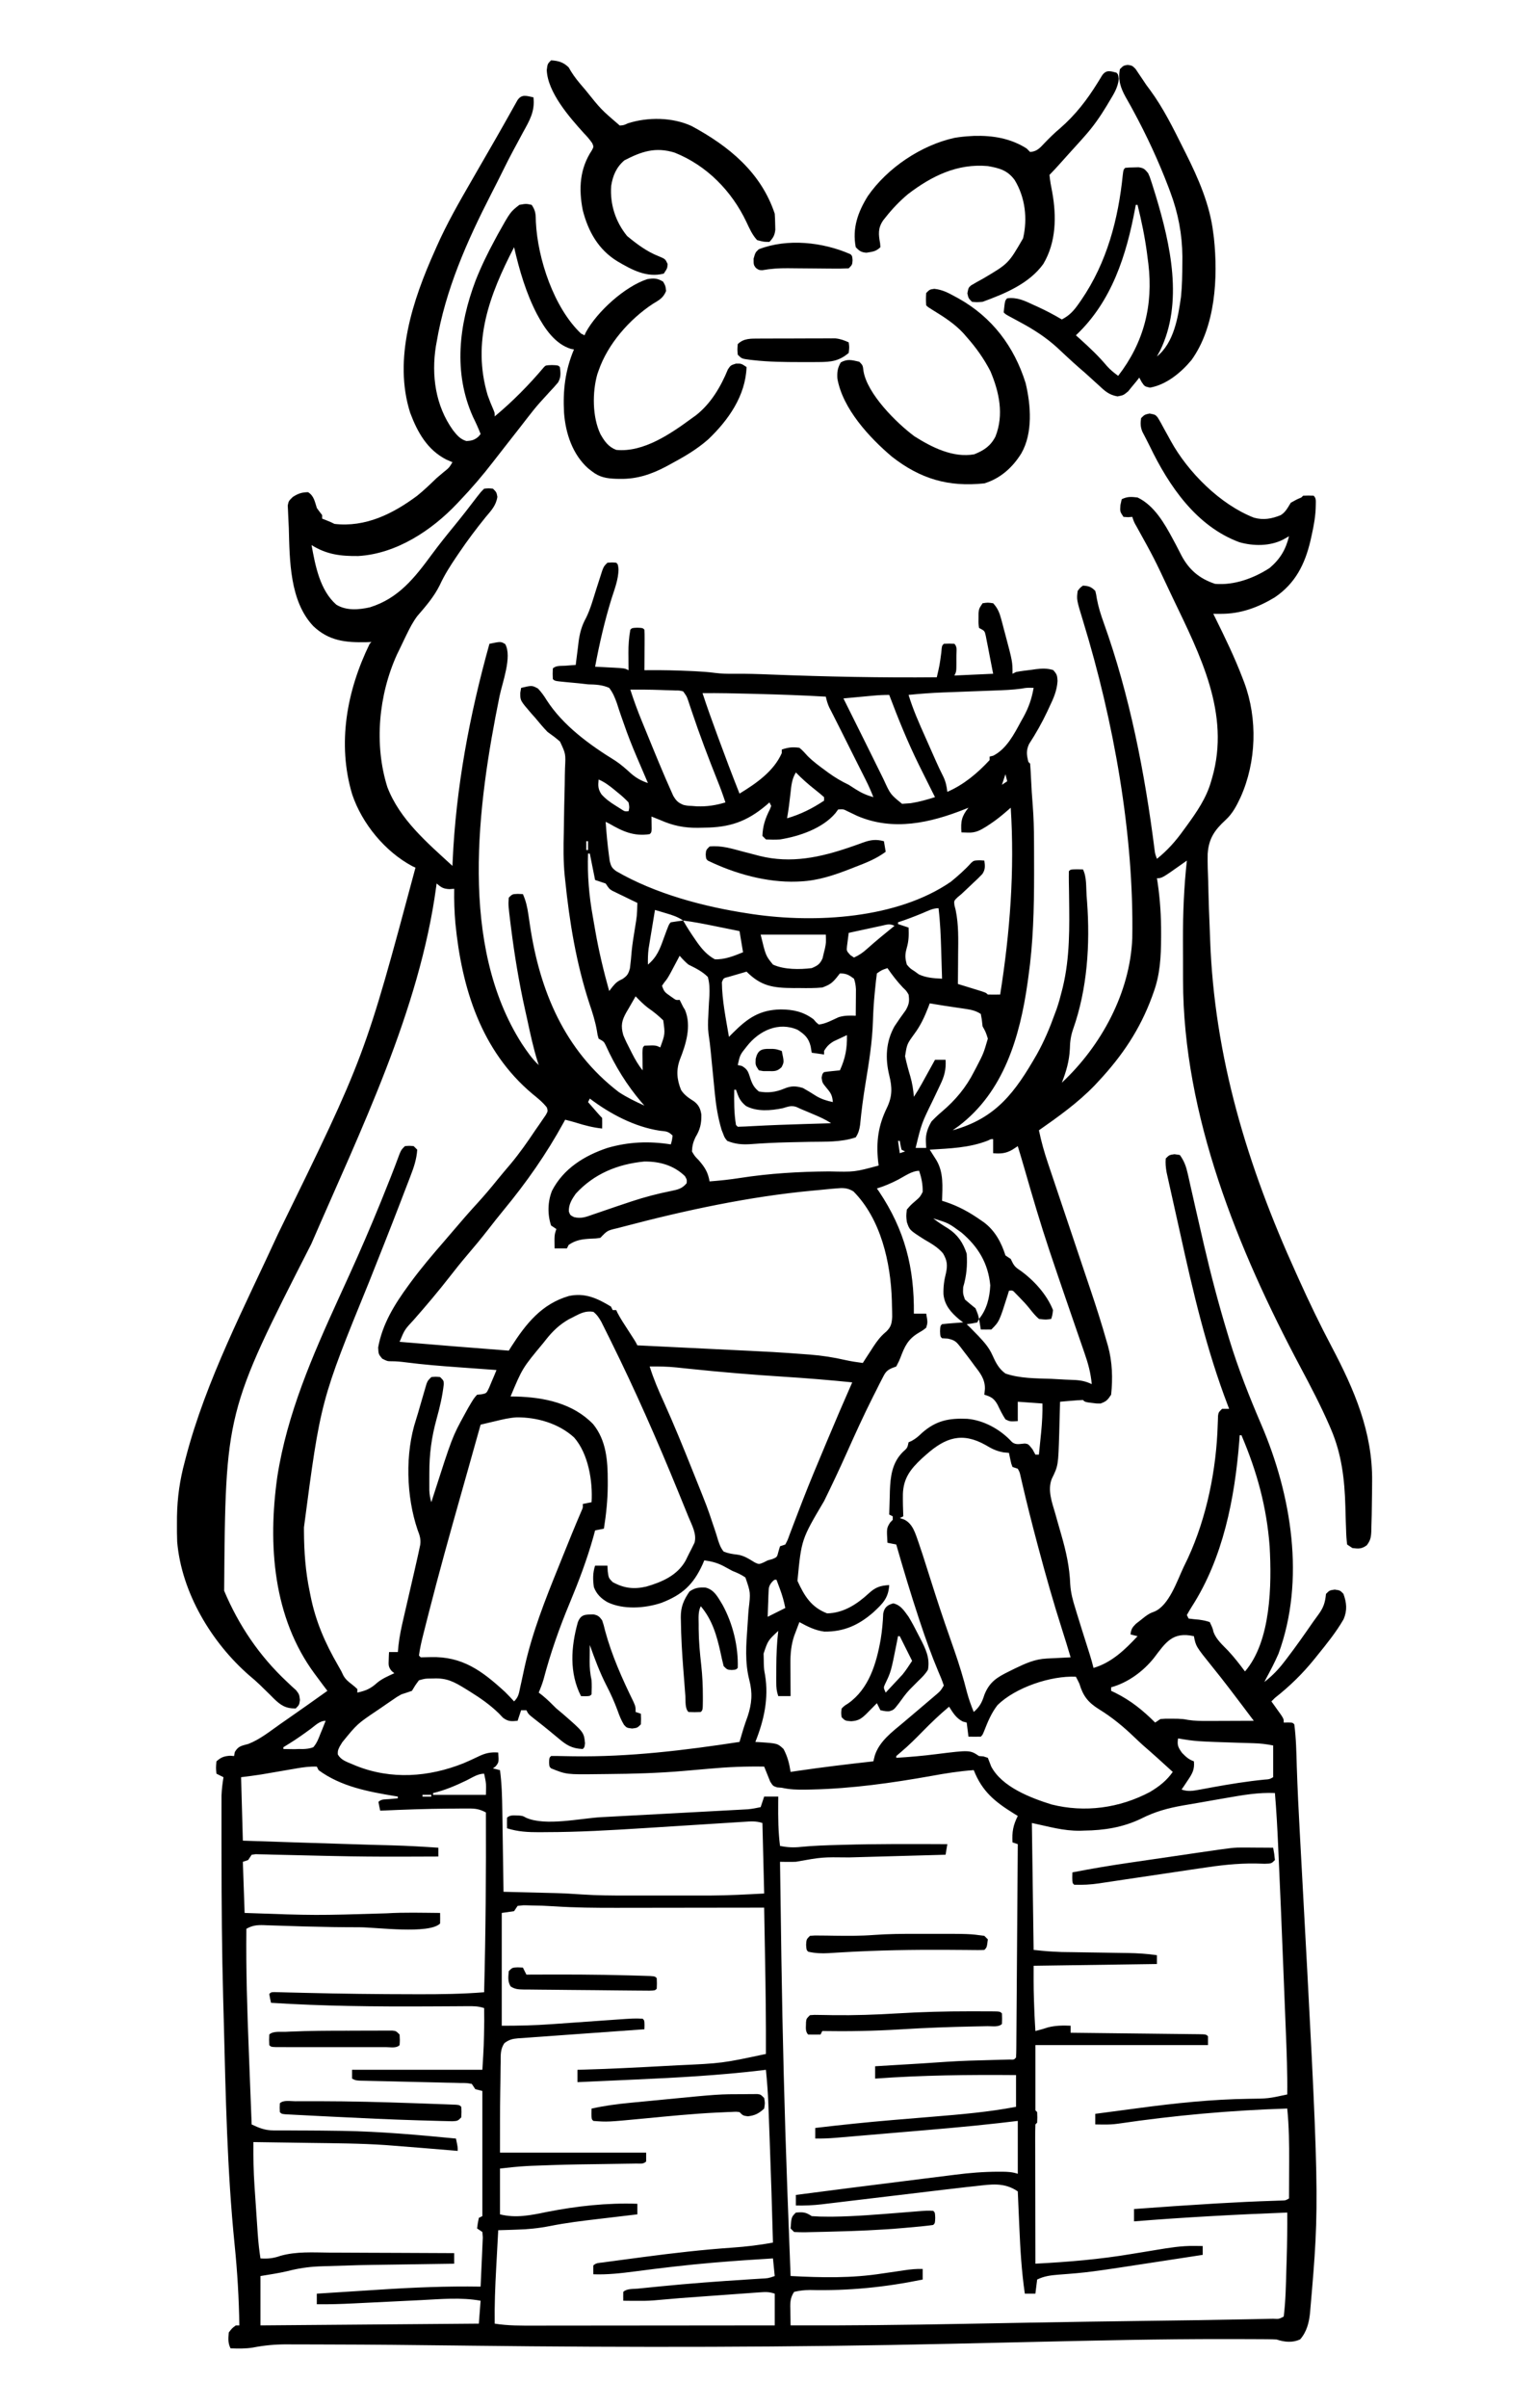 <?xml version="1.0" encoding="UTF-8" standalone="no"?>
<svg
   version="1.1"
   width="871"
   height="1366"
   id="svg20"
   sodipodi:docname="Untitled1009_20250914151306.svg"
   inkscape:version="1.4.2 (f4327f4, 2025-05-13)"
   xmlns:inkscape="http://www.inkscape.org/namespaces/inkscape"
   xmlns:sodipodi="http://sodipodi.sourceforge.net/DTD/sodipodi-0.dtd"
   xmlns="http://www.w3.org/2000/svg"
   xmlns:svg="http://www.w3.org/2000/svg">
  <defs
     id="defs20" />
  <sodipodi:namedview
     id="namedview20"
     pagecolor="#505050"
     bordercolor="#ffffff"
     borderopacity="1"
     inkscape:showpageshadow="0"
     inkscape:pageopacity="0"
     inkscape:pagecheckerboard="1"
     inkscape:deskcolor="#505050"
     inkscape:zoom="0.4425888"
     inkscape:cx="-138.95517"
     inkscape:cy="545.65321"
     inkscape:window-width="1920"
     inkscape:window-height="1057"
     inkscape:window-x="-8"
     inkscape:window-y="-8"
     inkscape:window-maximized="1"
     inkscape:current-layer="svg20" />
  <path
     d="m 302.892,55.222 c 0.92,7.97 -2.202,13.144 -6,20 -1.209,2.251 -2.418,4.502 -3.625,6.754 -0.88,1.623 -0.88,1.623 -1.777,3.278 -1.938,3.601 -3.791,7.237 -5.598,10.906 -2.279,4.62 -4.591,9.219 -6.953,13.797 -13.749,26.805 -26.016,54.378 -31.047,84.266 -0.131,0.717 -0.263,1.433 -0.398,2.172 -2.63,16.636 -0.219,33.79 9.688,47.629 2.207,2.837 4.194,5.21 7.711,6.199 3.008,-0.22 4.517,-0.584 6.812,-2.562 0.392,-0.474 0.784,-0.949 1.188,-1.438 -1.304,-3.367 -2.776,-6.578 -4.375,-9.812 -11.218,-25.099 -7.949,-52.177 1.526,-77.259 3.118,-7.9 6.808,-15.464 10.849,-22.928 0.599,-1.115 1.199,-2.23 1.816,-3.379 7.091,-12.675 7.091,-12.675 12.184,-16.621 3.812,-0.688 3.812,-0.688 7,0 2.41,3.614 2.257,5.448 2.375,9.75 1.027,20.907 10.248,48.669 25.625,63.25 0.66,0.33 1.32,0.66 2,1 0.371,-0.845 0.371,-0.845 0.75,-1.707 6.412,-11.761 22.114,-25.97 34.871,-30.152 3.789,-0.622 5.665,-0.566 9.004,1.422 1.375,2.438 1.375,2.438 1.688,5.312 -1.719,4.092 -3.888,5.054 -7.59,7.324 -13.251,8.764 -25.514,22.72 -30.723,37.801 -0.364,1.031 -0.364,1.031 -0.734,2.082 -2.899,10.244 -2.854,24.194 1.734,33.918 2.289,4.074 4.525,7.287 9,9 15.496,1.569 31.166,-9.299 43,-18 0.717,-0.512 1.433,-1.024 2.172,-1.551 8.517,-6.622 14.228,-16.314 18.246,-26.148 1.582,-2.301 1.582,-2.301 4.57,-3.258 3.012,-0.043 3.012,-0.043 6.012,1.957 -0.56,16.248 -10.266,30.057 -21.688,40.957 -6.645,5.871 -14.032,10.115 -21.812,14.293 -0.783,0.425 -1.566,0.849 -2.373,1.287 -8.287,4.34 -16.341,7.039 -25.752,6.901 -0.738,-0.008 -1.476,-0.017 -2.236,-0.025 -5.628,-0.175 -9.738,-0.868 -14.139,-4.412 -0.598,-0.463 -1.196,-0.926 -1.812,-1.402 -8.98,-7.916 -12.962,-19.983 -13.822,-31.634 -0.708,-12.752 0.641,-24.088 5.634,-35.963 -0.561,-0.095 -1.121,-0.191 -1.699,-0.289 -9.175,-2.835 -15.011,-11.694 -19.301,-19.711 -6.204,-11.928 -10.009,-24.94 -13,-38 -14.007,27.054 -24.027,53.662 -15,84 0.997,2.795 2.058,5.506 3.266,8.215 0.734,1.785 0.734,1.785 0.734,3.785 10.144,-8.428 19.506,-17.92 28,-28 1,-1 1,-1 4.5,-1.125 3.5,0.125 3.5,0.125 4.5,1.125 0.445,3.262 0.69,5.843 -1.045,8.754 -1.519,1.848 -3.112,3.581 -4.767,5.308 -1.205,1.32 -2.406,2.643 -3.605,3.969 -0.605,0.663 -1.21,1.325 -1.833,2.008 -2.592,2.906 -4.992,5.944 -7.374,9.023 -0.445,0.573 -0.89,1.146 -1.349,1.737 -0.896,1.155 -1.79,2.31 -2.683,3.467 -2.718,3.51 -5.471,6.993 -8.218,10.48 -2.306,2.93 -4.601,5.868 -6.875,8.824 -6.056,7.849 -12.402,15.261 -19.25,22.43 -0.459,0.486 -0.918,0.973 -1.391,1.474 -14.436,15.24 -34.434,28.446 -56.027,29.729 -10.006,0.124 -17.968,-0.808 -26.582,-6.203 2.121,11.657 4.722,25.604 14.062,33.812 5.693,3.489 12.712,2.905 19.012,1.504 16.33,-5.039 25.471,-16.786 35.249,-30.053 4.15,-5.62 8.504,-11.044 12.937,-16.442 4.392,-5.36 8.628,-10.823 12.814,-16.344 1.926,-2.477 1.926,-2.477 3.926,-4.477 2.5,-0.25 2.5,-0.25 5,0 2,2 2,2 2.512,4.613 -0.755,4.994 -3.508,7.777 -6.699,11.574 -5.291,6.531 -10.284,13.166 -15,20.125 -0.54,0.794 -1.079,1.587 -1.635,2.405 -3.494,5.177 -6.76,10.282 -9.365,15.97 -3.281,6.661 -7.993,12.041 -12.812,17.633 -2.423,3.246 -4.17,6.609 -5.938,10.242 -0.523,1.07 -0.523,1.07 -1.056,2.161 -1.011,2.088 -2.01,4.181 -3.007,6.276 -0.48,0.982 -0.959,1.965 -1.453,2.977 -10.482,23.021 -13.13,51.101 -5.516,75.301 7.017,18.42 22.816,31.719 36.969,44.723 0.034,-0.832 0.069,-1.664 0.104,-2.521 1.847,-41.895 9.612,-83.101 20.896,-123.479 6.437,-1.336 6.437,-1.336 8.942,0.158 4.055,7.062 -1.636,21.886 -3.209,29.592 -12.517,61.621 -23.194,141.087 12.739,197.219 2.863,4.283 5.739,8.505 9.527,12.031 -0.17,-0.513 -0.34,-1.026 -0.516,-1.555 -2.525,-7.978 -4.261,-16.105 -6.016,-24.278 -0.406,-1.88 -0.827,-3.756 -1.25,-5.632 -3.433,-15.393 -5.993,-30.955 -7.969,-46.598 -0.128,-1.005 -0.255,-2.009 -0.387,-3.044 -1.198,-9.873 -1.198,-9.873 -0.863,-13.893 2,-2 2,-2 5.125,-2.125 0.949,0.041 1.897,0.083 2.875,0.125 1.725,3.865 2.509,7.454 3.113,11.637 0.193,1.291 0.386,2.582 0.585,3.912 0.1,0.676 0.199,1.352 0.302,2.049 5.55,37.224 19.574,71.035 50.398,94.68 4.622,3.06 9.561,5.436 14.602,7.723 -0.545,-0.62 -1.091,-1.24 -1.652,-1.879 -8.346,-9.801 -14.97,-20.531 -20.277,-32.266 -1.074,-2.178 -1.074,-2.178 -4.07,-3.855 -0.616,-2.033 -0.616,-2.033 -0.984,-4.504 -0.933,-5.359 -2.514,-10.294 -4.266,-15.434 -7.453,-22.833 -11.319,-46.226 -13.75,-70.062 -0.137,-1.279 -0.137,-1.279 -0.277,-2.584 -0.79,-8.136 -0.712,-16.142 -0.504,-24.307 0.05,-2.841 0.091,-5.682 0.133,-8.523 0.066,-4.434 0.145,-8.866 0.272,-13.298 0.103,-3.619 0.162,-7.236 0.191,-10.857 0.019,-1.367 0.054,-2.734 0.106,-4.1 0.398,-7.925 0.398,-7.925 -2.857,-14.862 -2.263,-2.009 -4.599,-3.72 -7.064,-5.469 -2.482,-2.549 -4.728,-5.263 -7,-8 -1.094,-1.228 -1.094,-1.228 -2.211,-2.48 -6.298,-7.303 -6.298,-7.303 -6.289,-11.645 0.165,-0.949 0.33,-1.897 0.5,-2.875 6.162,-1.45 6.162,-1.45 9.562,0.375 2.022,2.177 3.34,4.007 4.875,6.5 9.366,14.577 24.53,25.519 39.059,34.465 3.197,2.12 5.96,4.572 8.789,7.152 3.002,2.639 5.946,4.251 9.715,5.508 -0.276,-0.641 -0.551,-1.282 -0.835,-1.942 -0.841,-1.96 -1.679,-3.922 -2.516,-5.884 -0.984,-2.306 -1.973,-4.609 -2.967,-6.91 -2.703,-6.324 -5.213,-12.646 -7.439,-19.154 -0.454,-1.285 -0.908,-2.57 -1.364,-3.854 -0.864,-2.466 -1.689,-4.946 -2.469,-7.439 -1.193,-3.339 -2.258,-5.994 -4.409,-8.815 -3.974,-1.758 -7.696,-1.9 -12,-2 -1.766,-0.186 -3.53,-0.384 -5.293,-0.598 -2.483,-0.242 -4.967,-0.472 -7.451,-0.701 -6.155,-0.6 -6.155,-0.6 -7.256,-1.701 -0.125,-3 -0.125,-3 0,-6 1.811,-1.811 4.613,-1.382 7.062,-1.562 1.657,-0.126 1.657,-0.126 3.348,-0.254 0.855,-0.061 1.709,-0.121 2.59,-0.184 0.07,-0.594 0.14,-1.189 0.212,-1.801 0.331,-2.735 0.684,-5.467 1.038,-8.199 0.11,-0.935 0.219,-1.869 0.332,-2.832 0.696,-5.242 1.744,-9.291 4.299,-13.903 2.528,-5.115 4.013,-10.716 5.744,-16.14 0.778,-2.437 1.562,-4.872 2.352,-7.305 0.341,-1.07 0.682,-2.14 1.034,-3.242 0.99,-2.579 0.99,-2.579 2.99,-4.579 2.562,-0.188 2.562,-0.188 5,0 1,1 1,1 1.293,3.785 -0.09,5.784 -2.24,11.194 -3.98,16.652 -3.929,12.718 -6.866,25.485 -9.312,38.562 1.204,0.061 2.408,0.121 3.648,0.184 1.576,0.084 3.151,0.169 4.727,0.254 1.191,0.059 1.191,0.059 2.406,0.119 5.992,0.33 5.992,0.33 8.219,1.443 -0.012,-1.074 -0.023,-2.148 -0.035,-3.254 -0.009,-1.436 -0.018,-2.872 -0.027,-4.309 -0.008,-0.704 -0.017,-1.409 -0.025,-2.135 -0.021,-4.523 0.266,-8.836 1.088,-13.303 1,-1 1,-1 4,-1.125 3,0.125 3,0.125 4,1.125 0.087,1.708 0.107,3.419 0.098,5.129 -0.003,1.034 -0.006,2.069 -0.01,3.135 -0.008,1.089 -0.017,2.177 -0.025,3.299 -0.005,1.092 -0.009,2.185 -0.014,3.311 -0.012,2.709 -0.028,5.418 -0.049,8.127 0.839,-0.012 1.678,-0.023 2.543,-0.035 7.812,-0.059 15.59,0.109 23.395,0.473 0.875,0.039 1.75,0.079 2.651,0.119 3.899,0.193 7.749,0.453 11.618,0.979 3.584,0.439 6.937,0.53 10.543,0.465 7.033,-0.066 14.036,0.153 21.062,0.438 31.362,1.221 62.802,1.861 94.188,1.562 1.623,-6.941 1.623,-6.941 2.562,-14 0.331,-3.894 0.331,-3.894 1.438,-5 3,-0.125 3,-0.125 6,0 1.746,1.746 1.132,3.999 1.137,6.322 -0.004,0.698 -0.008,1.396 -0.012,2.115 0.004,0.694 0.008,1.388 0.012,2.104 -0.01,5.206 -0.01,5.206 -1.137,7.459 10.89,-0.495 10.89,-0.495 22,-1 -0.756,-3.962 -1.529,-7.919 -2.312,-11.875 -0.213,-1.128 -0.427,-2.256 -0.646,-3.418 -0.216,-1.076 -0.432,-2.153 -0.654,-3.262 -0.194,-0.995 -0.388,-1.99 -0.587,-3.015 -0.633,-2.764 -0.633,-2.764 -3.8,-4.43 -0.363,-2.496 -0.363,-2.496 -0.312,-5.438 0.004,-0.968 0.008,-1.936 0.012,-2.934 0.301,-2.629 0.301,-2.629 2.301,-5.629 2.938,-0.438 2.938,-0.438 6,0 2.523,2.726 3.588,5.296 4.535,8.852 0.378,1.402 0.378,1.402 0.764,2.832 0.252,0.971 0.504,1.941 0.764,2.941 0.256,0.947 0.512,1.895 0.775,2.871 4.162,15.643 4.162,15.643 4.162,22.504 0.66,-0.33 1.32,-0.66 2,-1 2.917,-0.559 5.865,-0.888 8.812,-1.25 1.211,-0.174 1.211,-0.174 2.447,-0.352 3.639,-0.441 6.264,-0.536 9.814,0.492 2.174,2.381 2.311,3.073 2.488,6.191 -0.314,5.404 -2.233,9.782 -4.562,14.605 -0.401,0.868 -0.803,1.736 -1.216,2.63 -3.058,6.495 -6.544,12.62 -10.448,18.64 -1.669,3.802 -1.306,6.06 -0.336,10.043 0.33,0.33 0.66,0.66 1,1 0.216,2.754 0.379,5.491 0.5,8.25 0.246,5.268 0.558,10.516 1.005,15.771 0.512,6.611 0.672,13.182 0.698,19.811 0.007,1.183 0.014,2.366 0.021,3.585 0.017,3.799 0.024,7.597 0.026,11.395 0.001,1.297 0.002,2.594 0.003,3.93 -0.01,19.6 -0.482,38.833 -3.253,58.258 -0.217,1.582 -0.217,1.582 -0.438,3.196 -4.332,30.659 -13.472,61.984 -39.187,81.429 -1.119,0.8 -2.241,1.596 -3.375,2.375 24.791,-6.859 35.509,-21.648 47.875,-43.188 4.098,-7.346 7.293,-14.901 10.125,-22.812 0.551,-1.477 0.551,-1.477 1.113,-2.984 1.135,-3.312 2.039,-6.618 2.887,-10.016 0.183,-0.725 0.367,-1.45 0.556,-2.196 4.074,-16.98 3.78,-33.938 3.561,-51.286 -0.012,-0.95 -0.023,-1.899 -0.035,-2.878 -0.025,-1.81 -0.055,-3.621 -0.092,-5.431 -0.033,-2.069 -0.016,-4.139 0.011,-6.209 1,-1 1,-1 4.562,-1.062 1.134,0.021 2.269,0.041 3.438,0.062 2.184,4.368 1.719,10.066 2.062,14.875 0.091,1.178 0.182,2.356 0.275,3.57 1.767,24.133 0.161,49.317 -7.971,72.297 -1.296,3.749 -1.724,7.082 -1.805,11.07 -0.346,6.911 -2.038,12.776 -4.562,19.188 22.348,-20.858 38.791,-51.09 40,-82 1.025,-58.964 -10.622,-123.387 -27.875,-179.688 -3.782,-12.363 -3.782,-12.363 -3.125,-17.312 1.34,-1.77 1.34,-1.77 3,-3 3.342,0.245 4.605,0.605 7,3 0.497,1.992 0.497,1.992 0.883,4.43 0.874,4.741 2.252,9.079 3.883,13.607 14.778,41.155 23.367,85.303 28.864,128.624 0.327,2.486 0.327,2.486 1.37,5.34 6.024,-4.837 10.642,-10.041 15.125,-16.312 0.581,-0.791 1.163,-1.582 1.762,-2.396 5.739,-7.902 11.184,-15.754 13.863,-25.229 0.203,-0.689 0.405,-1.378 0.614,-2.088 10.432,-36.324 -6.865,-69.66 -22.364,-101.975 -0.591,-1.244 -1.18,-2.489 -1.77,-3.733 -8.821,-18.787 -8.821,-18.787 -18.875,-36.931 -1.355,-2.336 -1.355,-2.336 -2.355,-5.336 -0.784,0.062 -1.567,0.124 -2.375,0.188 -0.866,-0.062 -1.732,-0.124 -2.625,-0.188 -2,-3 -2,-3 -1.75,-6.625 0.247,-1.114 0.495,-2.228 0.75,-3.375 3.215,-1.607 5.43,-1.403 9,-1 9.471,4.524 15.311,14.745 20.074,23.648 0.546,1.012 1.091,2.024 1.654,3.067 1.074,2.019 2.122,4.052 3.14,6.099 4.354,8.229 10.227,13.218 19.132,16.186 10.86,0.924 21.985,-3.164 31,-9 6.006,-5.135 9.124,-10.391 11,-18 -1.145,0.645 -2.289,1.289 -3.469,1.953 -7.499,3.723 -16.681,3.696 -24.693,1.438 -24.497,-9.051 -40.04,-31.97 -50.872,-54.421 -0.677,-1.381 -1.372,-2.754 -2.08,-4.119 -0.363,-0.702 -0.726,-1.404 -1.101,-2.128 -0.333,-0.633 -0.665,-1.266 -1.008,-1.918 -1.162,-2.697 -1.188,-4.929 -0.778,-7.805 2,-2 2,-2 4.812,-2.621 3.188,0.621 3.188,0.621 4.516,2.078 1.34,2.112 2.518,4.262 3.672,6.481 0.872,1.574 1.746,3.147 2.621,4.719 0.619,1.135 0.619,1.135 1.25,2.293 9.736,17.679 28.041,36.047 47.184,43.5 5.384,1.524 10.097,0.649 15.168,-1.395 2.815,-1.67 4.07,-4.323 5.777,-7.055 3.188,-1.812 3.188,-1.812 6,-3 0.33,-0.33 0.66,-0.66 1,-1 3,-0.125 3,-0.125 6,0 1.581,1.581 1.175,3.16 1.195,5.352 -0.064,5.847 -1.05,11.33 -2.32,17.023 -0.337,1.515 -0.337,1.515 -0.68,3.061 -3.158,13.464 -8.615,24.335 -20.32,32.252 -9.576,5.764 -19.368,9.355 -30.578,9.324 -0.806,-0.002 -1.612,-0.003 -2.442,-0.005 -0.612,-0.002 -1.224,-0.004 -1.855,-0.007 0.322,0.647 0.643,1.295 0.975,1.962 5.613,11.351 11.139,22.697 15.65,34.538 0.318,0.828 0.636,1.656 0.963,2.509 7.645,20.626 6.918,44.915 -2.079,65.026 -2.271,4.849 -4.549,9.293 -8.542,12.94 -6.276,5.764 -9.603,10.614 -10.158,19.283 -0.089,5.322 0.085,10.613 0.317,15.929 0.057,2.287 0.109,4.575 0.157,6.862 0.135,5.634 0.344,11.262 0.588,16.892 0.118,2.782 0.221,5.565 0.315,8.348 2.309,67.125 21.187,128.927 48.815,189.71 0.79,1.755 0.79,1.755 1.596,3.545 5.835,12.938 11.959,25.657 18.592,38.205 12.857,24.373 23.28,48.416 23,76.312 -0.01,1.377 -0.019,2.753 -0.028,4.13 -0.033,3.936 -0.093,7.872 -0.159,11.807 -0.014,1.03 -0.028,2.061 -0.043,3.122 -0.043,2.524 -0.116,5.043 -0.208,7.565 -0.014,0.705 -0.028,1.409 -0.042,2.135 -0.166,3.264 -0.561,4.984 -2.563,7.611 -2.881,2.105 -4.652,2.012 -8.145,1.566 -0.99,-0.66 -1.98,-1.32 -3,-2 -0.361,-2.844 -0.535,-5.494 -0.59,-8.348 -0.063,-1.739 -0.126,-3.478 -0.189,-5.217 -0.081,-2.724 -0.157,-5.449 -0.229,-8.173 -0.433,-15.191 -2.083,-29.463 -8.116,-43.575 -0.292,-0.684 -0.584,-1.368 -0.885,-2.073 -4.95,-11.365 -10.711,-22.369 -16.542,-33.302 -35.454,-66.603 -66.541,-142.888 -66.616,-219.364 -0.003,-1.216 -0.007,-2.432 -0.01,-3.684 -0.005,-2.562 -0.007,-5.125 -0.007,-7.687 -0.002,-3.842 -0.02,-7.683 -0.039,-11.525 -0.033,-15.124 0.569,-30.017 2.225,-45.053 -0.719,0.508 -1.438,1.016 -2.179,1.54 -11.972,8.46 -11.972,8.46 -14.821,8.46 0.14,0.893 0.28,1.786 0.424,2.706 1.405,9.596 1.981,18.976 1.951,28.669 -0.001,0.723 -0.002,1.446 -0.004,2.19 -0.05,10.931 -0.541,21.082 -4.371,31.435 -0.268,0.748 -0.537,1.496 -0.813,2.267 -6.775,18.445 -16.843,33.421 -30.187,47.733 -1.208,1.297 -1.208,1.297 -2.441,2.621 -9.466,9.771 -20.452,17.612 -31.559,25.379 1.326,6.429 3.05,12.55 5.161,18.761 0.313,0.932 0.625,1.863 0.947,2.823 0.675,2.011 1.352,4.021 2.031,6.03 1.082,3.202 2.157,6.406 3.232,9.61 3.054,9.107 6.12,18.211 9.187,27.314 1.881,5.585 3.757,11.172 5.628,16.76 1.046,3.117 2.1,6.232 3.154,9.347 3.246,9.648 6.343,19.328 9.112,29.125 0.252,0.865 0.505,1.73 0.765,2.622 2.483,9.056 2.755,18.293 1.783,27.61 -2.031,3.046 -2.698,3.792 -6,5 -2.324,0.012 -2.324,0.012 -4.688,-0.312 -1.181,-0.149 -1.181,-0.149 -2.387,-0.301 -1.926,-0.387 -1.926,-0.387 -2.926,-1.387 -2.191,0.09 -4.378,0.247 -6.562,0.438 -1.796,0.153 -1.796,0.153 -3.629,0.309 -0.927,0.084 -1.854,0.168 -2.809,0.254 -0.02,0.821 -0.04,1.642 -0.06,2.488 -0.079,3.1 -0.166,6.199 -0.257,9.298 -0.056,1.979 -0.104,3.959 -0.151,5.939 -0.562,18.506 -0.562,18.506 -4.219,25.963 -2.529,6.383 0.08,13.296 1.938,19.66 0.448,1.592 0.896,3.183 1.344,4.775 0.698,2.461 1.401,4.92 2.113,7.377 2.752,9.525 4.69,18.25 5.081,28.188 0.305,4.758 1.464,9.037 2.9,13.563 0.394,1.309 0.394,1.309 0.796,2.644 0.821,2.708 1.665,5.407 2.517,8.106 0.281,0.901 0.563,1.801 0.853,2.729 1.3,4.159 2.613,8.314 3.948,12.462 0.821,2.609 1.56,5.157 2.199,7.809 10.188,-2.958 17.914,-10.366 25,-18 -1.32,-0.33 -2.64,-0.66 -4,-1 0.343,-2.941 0.958,-3.958 3.109,-6.07 0.871,-0.678 1.743,-1.356 2.641,-2.055 1.292,-1.025 1.292,-1.025 2.609,-2.07 2.641,-1.805 2.641,-1.805 5.262,-2.789 8.248,-3.521 12.784,-17.267 16.453,-25.053 0.825,-1.749 1.671,-3.487 2.52,-5.224 10.697,-23.129 16.183,-50.41 16.924,-75.795 0.034,-0.864 0.068,-1.729 0.104,-2.619 0.038,-1.174 0.038,-1.174 0.076,-2.372 0.303,-1.952 0.303,-1.952 2.303,-3.952 1.32,0 2.64,0 4,0 -0.22,-0.569 -0.441,-1.138 -0.667,-1.724 -12.192,-31.831 -19.881,-64.811 -27.181,-98.044 -0.925,-4.21 -1.863,-8.416 -2.809,-12.621 -0.672,-2.989 -1.339,-5.978 -2.004,-8.969 -0.305,-1.37 -0.612,-2.739 -0.92,-4.108 -0.418,-1.863 -0.829,-3.728 -1.239,-5.593 -0.344,-1.552 -0.344,-1.552 -0.696,-3.135 -0.466,-2.705 -0.725,-5.072 -0.484,-7.807 2,-2 2,-2 4.938,-2.438 1.011,0.144 2.021,0.289 3.062,0.438 2.447,3.34 3.569,6.494 4.467,10.504 0.248,1.086 0.496,2.172 0.752,3.291 0.259,1.172 0.518,2.345 0.785,3.553 0.576,2.533 1.153,5.066 1.729,7.599 0.302,1.339 0.603,2.678 0.904,4.017 1.546,6.866 3.134,13.723 4.726,20.579 0.236,1.016 0.236,1.016 0.476,2.052 3.865,16.626 8.205,33.071 13.16,49.405 0.375,1.245 0.75,2.49 1.136,3.773 5.065,16.591 11.344,32.414 18.181,48.335 17.052,39.747 25.097,88.048 9.684,129.892 -2.092,4.795 -4.497,9.407 -7,14 -0.33,0.66 -0.66,1.32 -1,2 4.295,-3.381 7.8,-6.897 11.125,-11.25 0.462,-0.596 0.925,-1.193 1.401,-1.807 5.255,-6.847 10.208,-13.915 15.116,-21.012 0.913,-1.299 1.845,-2.584 2.795,-3.856 3.08,-4.136 4.059,-6.944 4.562,-12.075 2,-2 2,-2 4.938,-2.438 3.062,0.438 3.062,0.438 4.938,2.375 1.854,5.048 2.27,9.364 0.129,14.41 -4.233,7.375 -9.67,14.049 -15.004,20.652 -0.472,0.589 -0.945,1.178 -1.432,1.785 -6.844,8.469 -14.018,15.475 -22.568,22.215 -0.66,0.66 -1.32,1.32 -2,2 0.505,0.699 1.011,1.397 1.531,2.117 0.65,0.91 1.299,1.82 1.969,2.758 0.65,0.905 1.299,1.81 1.969,2.742 1.531,2.383 1.531,2.383 1.531,4.383 0.804,-0.021 1.609,-0.041 2.438,-0.062 2.562,0.062 2.562,0.062 3.562,1.062 1.04,7.932 1.187,15.973 1.414,23.961 0.398,12.307 1.004,24.596 1.672,36.891 0.076,1.403 0.076,1.403 0.154,2.835 0.212,3.912 0.424,7.824 0.637,11.736 10.574,194.547 10.574,194.547 5.248,256.202 -0.066,0.787 -0.132,1.575 -0.2,2.386 -0.59,5.539 -1.888,10.651 -5.612,14.926 -4.333,1.991 -8.824,1.559 -13.312,0.062 -1.579,-0.103 -3.162,-0.148 -4.744,-0.161 -0.998,-0.01 -1.996,-0.019 -3.025,-0.029 -1.118,-0 -2.236,-0.01 -3.387,-0.013 -1.821,-0.01 -1.821,-0.01 -3.678,-0.021 -4.222,-0.018 -8.444,-0.024 -12.665,-0.026 -0.742,-10e-4 -1.485,-0 -2.25,-0 -36.507,-0.047 -72.999,0.816 -109.494,1.638 -3.104,0.07 -6.208,0.14 -9.312,0.209 -12.154,0.273 -24.308,0.547 -36.461,0.822 -90.772,2.056 -181.569,2.153 -272.358,1.083 -0.974,-0.012 -1.948,-0.023 -2.952,-0.035 -1.948,-0.023 -3.896,-0.046 -5.843,-0.069 -23.83,-0.28 -47.659,-0.529 -71.492,-0.574 -3.008,-0.01 -6.016,-0.016 -9.024,-0.031 -4.068,-0.019 -8.136,-0.022 -12.204,-0.023 -1.164,-0.01 -2.328,-0.014 -3.527,-0.022 -6.455,0.018 -12.518,0.568 -18.857,1.81 -4.242,0.687 -8.442,0.612 -12.726,0.442 -1.546,-3.092 -1.294,-5.594 -1,-9 1.875,-2.438 1.875,-2.438 4,-4 0.66,0 1.32,0 2,0 -0.228,-15.3 -1.125,-30.419 -2.667,-45.638 -4.285,-42.323 -5.093,-84.787 -6.177,-127.287 -0.109,-4.268 -0.223,-8.536 -0.341,-12.803 -0.735,-26.761 -0.916,-53.516 -0.938,-80.287 -0.002,-2.595 -0.006,-5.189 -0.011,-7.784 -0.006,-4.101 -0.006,-8.202 -0.001,-12.303 0.001,-1.525 5.5e-4,-3.049 -0.002,-4.574 -0.003,-2.11 0.001,-4.22 0.007,-6.33 8e-4,-1.187 0.002,-2.374 0.002,-3.596 0.132,-3.526 0.568,-6.916 1.127,-10.397 -1.32,-0.66 -2.64,-1.32 -4,-2 -0.312,-3.312 -0.312,-3.312 0,-7 2.648,-2.345 4.294,-2.953 7.812,-3.188 0.722,0.062 1.444,0.124 2.188,0.188 0.144,-0.763 0.289,-1.526 0.438,-2.312 2.033,-3.496 3.981,-3.508 7.711,-4.586 6.508,-2.514 12.168,-7.114 17.852,-11.102 1.722,-1.198 3.445,-2.396 5.168,-3.594 7.309,-5.092 14.591,-10.219 21.832,-15.406 -1.176,-1.547 -1.176,-1.547 -2.375,-3.125 -1.211,-1.623 -2.419,-3.248 -3.625,-4.875 -0.587,-0.788 -0.587,-0.788 -1.185,-1.592 -23.696,-31.96 -26.717,-73.346 -21.252,-111.908 5.545,-35.687 19.98,-68.617 34.867,-101.246 0.585,-1.282 0.585,-1.282 1.181,-2.59 0.396,-0.868 0.792,-1.735 1.2,-2.629 0.813,-1.783 1.626,-3.565 2.439,-5.348 0.404,-0.885 0.807,-1.769 1.223,-2.681 6.071,-13.332 11.868,-26.755 17.402,-40.319 0.493,-1.208 0.493,-1.208 0.996,-2.441 3.489,-8.566 6.897,-17.149 10.09,-25.83 1.039,-2.417 1.039,-2.417 3.039,-4.417 2.5,-0.25 2.5,-0.25 5,0 0.66,0.66 1.32,1.32 2,2 -0.338,5.282 -1.886,9.941 -3.789,14.832 -0.291,0.764 -0.582,1.529 -0.882,2.316 -0.977,2.558 -1.965,5.111 -2.954,7.664 -0.703,1.832 -1.406,3.663 -2.108,5.495 -5.742,14.928 -11.655,29.789 -17.57,44.649 -27.566,67.517 -27.566,67.517 -37.01,139.293 0.001,0.715 0.003,1.43 0.005,2.166 0.044,11.747 0.874,23.076 3.308,34.584 0.15,0.752 0.3,1.503 0.454,2.277 2.901,14.411 8.231,26.586 15.558,39.254 1.988,3.469 1.988,3.469 3.031,5.742 1.198,2.162 2.646,3.33 4.582,4.852 1.914,1.508 1.914,1.508 3.375,2.875 0,0.66 0,1.32 0,2 4.882,-1.074 7.608,-2.248 11.379,-5.691 2.906,-2.346 6.248,-3.738 9.621,-5.309 -0.737,-0.597 -0.737,-0.597 -1.488,-1.207 -1.944,-2.305 -1.828,-3.513 -1.699,-6.48 0.041,-1.212 0.041,-1.212 0.082,-2.449 0.035,-0.615 0.07,-1.23 0.105,-1.863 1.65,0 3.3,0 5,0 0.119,-1.276 0.239,-2.551 0.362,-3.865 0.58,-5.195 1.662,-10.203 2.853,-15.287 0.216,-0.94 0.432,-1.88 0.654,-2.849 0.685,-2.98 1.376,-5.958 2.069,-8.936 0.687,-2.975 1.373,-5.95 2.058,-8.925 0.424,-1.843 0.851,-3.685 1.279,-5.526 0.586,-2.535 1.16,-5.071 1.726,-7.611 0.202,-0.907 0.404,-1.814 0.612,-2.748 0.189,-0.887 0.378,-1.775 0.573,-2.689 0.172,-0.797 0.343,-1.594 0.52,-2.416 0.433,-3.149 -0.301,-5.407 -1.455,-8.335 -6.516,-19.042 -7.239,-43.57 -0.918,-62.739 0.791,-2.456 1.496,-4.931 2.199,-7.414 2.105,-7.335 2.105,-7.335 3.102,-10.652 0.215,-0.726 0.431,-1.451 0.653,-2.199 0.714,-1.809 0.714,-1.809 2.714,-3.809 2.5,-0.25 2.5,-0.25 5,0 2,2 2,2 2.082,3.972 -0.753,6.769 -2.257,13.161 -4.082,19.716 -2.906,10.561 -4.163,20.035 -4.125,31 -0.004,1.127 -0.008,2.255 -0.012,3.416 0.001,1.083 0.003,2.167 0.004,3.283 0.002,1.473 0.002,1.473 0.003,2.975 0.116,2.371 0.454,4.372 1.129,6.638 0.291,-0.911 0.583,-1.821 0.883,-2.76 11.014,-34.3 11.014,-34.3 18.117,-47.24 0.617,-1.127 1.235,-2.253 1.871,-3.414 3.257,-5.533 3.257,-5.533 5.129,-7.586 1.189,-0.103 1.189,-0.103 2.402,-0.209 2.912,-0.572 2.912,-0.572 4.399,-3.732 0.499,-1.195 0.998,-2.39 1.512,-3.621 0.768,-1.796 0.768,-1.796 1.551,-3.629 0.375,-0.927 0.75,-1.854 1.137,-2.809 -1.123,-0.08 -2.245,-0.161 -3.402,-0.244 -4.252,-0.306 -8.503,-0.616 -12.754,-0.928 -1.824,-0.133 -3.648,-0.265 -5.472,-0.396 -10.017,-0.717 -19.998,-1.514 -29.96,-2.804 -2.759,-0.352 -5.417,-0.629 -8.201,-0.595 -2.211,-0.034 -2.211,-0.034 -5.086,-1.471 -2.125,-2.562 -2.125,-2.562 -2.312,-6.375 2.403,-13.346 9.326,-24.442 17.188,-35.188 0.408,-0.559 0.815,-1.119 1.235,-1.695 6.013,-8.175 12.567,-15.872 19.224,-23.526 1.549,-1.788 3.086,-3.587 4.619,-5.389 4.626,-5.435 9.279,-10.822 14.109,-16.078 4.011,-4.376 7.807,-8.882 11.531,-13.504 2.383,-2.934 4.831,-5.806 7.281,-8.684 5.107,-6.121 9.581,-12.497 14,-19.125 0.722,-1.031 1.444,-2.062 2.188,-3.125 0.66,-0.969 1.32,-1.939 2,-2.938 0.592,-0.857 1.183,-1.714 1.793,-2.598 1.241,-2.229 1.241,-2.229 0.605,-4.297 -2.334,-3.006 -5.212,-5.282 -8.148,-7.668 -29.183,-24.476 -40.167,-59.991 -43.777,-96.844 -0.556,-6.522 -0.793,-12.987 -0.66,-19.531 -1.361,0.093 -1.361,0.093 -2.75,0.188 -3.614,-0.209 -4.551,-0.952 -7.25,-3.188 -0.079,0.605 -0.159,1.211 -0.24,1.835 -9.5,70.256 -42.973,138.13 -70.906,202.63 -48.721,95.43 -48.721,95.43 -49.487,196.774 8.265,19.634 19.999,36.962 35.551,51.52 0.914,0.864 1.828,1.727 2.77,2.617 1.243,1.125 1.243,1.125 2.512,2.273 1.801,2.352 1.801,2.352 2.195,5.516 -0.395,2.836 -0.395,2.836 -2.395,4.836 -5.813,0.072 -8.56,-1.862 -12.542,-5.709 -0.626,-0.632 -1.251,-1.264 -1.896,-1.916 -1.326,-1.293 -2.653,-2.584 -3.98,-3.875 -0.937,-0.922 -0.937,-0.922 -1.892,-1.863 -1.908,-1.848 -3.895,-3.568 -5.94,-5.262 -21.591,-18.74 -38.579,-47.142 -41.053,-75.902 -0.132,-3.539 -0.164,-7.057 -0.134,-10.598 0.008,-1.262 0.015,-2.524 0.023,-3.824 0.188,-10.758 1.607,-20.688 4.415,-31.051 0.198,-0.769 0.397,-1.539 0.601,-2.332 11.452,-43.888 33.605,-85.993 52.471,-127.133 49.221,-100.491 49.221,-100.491 77.928,-207.536 -0.565,-0.258 -1.129,-0.516 -1.711,-0.781 -15.546,-8.277 -28.618,-24.138 -34.227,-40.781 -8.625,-28.821 -3.061,-58.862 9.938,-85.438 0.33,-0.33 0.66,-0.66 1,-1 -0.967,0.035 -1.934,0.07 -2.93,0.105 -11.771,0.245 -21.207,-0.701 -30.07,-9.105 -13.456,-14.203 -13.425,-37.306 -13.928,-55.745 -0.067,-2.091 -0.177,-4.174 -0.302,-6.263 -0.048,-1.152 -0.095,-2.305 -0.145,-3.492 -0.049,-0.98 -0.098,-1.959 -0.148,-2.969 0.523,-2.531 0.523,-2.531 2.852,-4.816 3.037,-1.949 5.066,-2.636 8.672,-2.715 3.373,2.048 3.828,5.41 5,9 0.976,1.351 1.97,2.689 3,4 0,0.66 0,1.32 0,2 0.784,0.309 1.567,0.619 2.375,0.938 2.625,1.062 2.625,1.062 4.625,2.062 17.578,2.039 33.207,-5.717 47,-16 3.866,-3.122 7.426,-6.551 11,-10 1.345,-1.157 2.697,-2.305 4.062,-3.438 3.03,-2.417 3.03,-2.417 4.938,-5.562 -1.732,-0.743 -1.732,-0.743 -3.5,-1.5 -10.817,-5.561 -16.342,-15.458 -20.5,-26.5 -9.746,-30.588 1.443,-64.075 14,-92 0.306,-0.696 0.613,-1.393 0.928,-2.11 5.788,-13.131 12.898,-25.477 20.072,-37.89 1.25,-2.17 2.5,-4.341 3.75,-6.512 1.898,-3.295 3.799,-6.589 5.704,-9.88 3.057,-5.281 6.097,-10.569 9.093,-15.885 0.828,-1.466 0.828,-1.466 1.674,-2.962 1.038,-1.84 2.071,-3.683 3.1,-5.528 0.458,-0.81 0.915,-1.62 1.386,-2.455 0.397,-0.709 0.794,-1.418 1.202,-2.149 2.449,-3.657 5.24,-2.382 9.091,-1.629 z m 55,336 c 1.947,6.068 4.122,11.99 6.547,17.883 0.501,1.226 0.501,1.226 1.013,2.477 0.704,1.72 1.41,3.439 2.118,5.158 1.06,2.578 2.113,5.159 3.166,7.74 2.017,4.929 4.069,9.842 6.156,14.742 0.322,0.756 0.644,1.512 0.975,2.29 0.908,2.108 1.836,4.205 2.775,6.3 0.526,1.185 1.052,2.369 1.594,3.59 1.737,2.958 2.775,3.978 5.906,5.258 2.309,0.464 2.309,0.464 4.75,0.562 0.904,0.07 1.807,0.139 2.738,0.211 5.758,0.207 10.762,-0.551 16.262,-2.211 -1.298,-3.994 -2.717,-7.902 -4.285,-11.797 -5.304,-13.278 -10.362,-26.55 -14.897,-40.114 -0.343,-1.021 -0.687,-2.041 -1.041,-3.093 -0.297,-0.895 -0.593,-1.791 -0.899,-2.713 -0.868,-2.505 -0.868,-2.505 -2.879,-5.283 -2.07,-0.508 -2.07,-0.508 -4.473,-0.512 -1.351,-0.053 -1.351,-0.053 -2.729,-0.107 -0.944,-0.023 -1.888,-0.045 -2.861,-0.068 -0.917,-0.034 -1.834,-0.068 -2.779,-0.104 -5.721,-0.199 -11.434,-0.238 -17.158,-0.209 z m 221.938,-0.531 c -4.985,0.672 -9.93,0.853 -14.954,1.031 -1.577,0.061 -1.577,0.061 -3.187,0.123 -3.349,0.129 -6.698,0.253 -10.048,0.377 -3.335,0.124 -6.67,0.249 -10.005,0.377 -2.069,0.08 -4.138,0.157 -6.208,0.23 -6.538,0.251 -13.028,0.738 -19.538,1.393 2.485,8.255 5.968,16.015 9.47,23.876 1.031,2.315 2.056,4.632 3.081,6.95 0.66,1.489 1.32,2.978 1.98,4.467 0.455,1.027 0.455,1.027 0.919,2.074 1.343,3.012 2.721,5.966 4.224,8.904 1.427,2.936 1.942,5.502 2.326,8.729 9.319,-4.044 17.116,-10.57 24,-18 0,-0.66 0,-1.32 0,-2 1.021,-0.247 1.021,-0.247 2.062,-0.5 7.577,-3.869 11.842,-12.201 15.75,-19.438 0.476,-0.842 0.953,-1.685 1.443,-2.553 2.992,-5.467 4.672,-10.368 5.744,-16.51 -3.857,-0.101 -3.857,-0.101 -7.062,0.469 z M 398.892,393.222 c 2.567,7.88 5.391,15.659 8.25,23.438 0.242,0.659 0.483,1.318 0.732,1.996 3.88,10.572 7.862,21.099 12.018,31.566 9.385,-5.701 19.484,-12.678 24,-23 0,-0.66 0,-1.32 0,-2 3.746,-1.249 6.056,-1.526 10,-1 1.787,1.415 3.192,3.027 4.715,4.723 3.04,3.03 6.386,5.5 9.848,8.027 0.637,0.472 1.275,0.943 1.932,1.429 3.696,2.683 7.373,4.844 11.506,6.821 1.346,0.834 2.681,1.686 4,2.562 3.223,2.058 6.29,3.417 10,4.438 -1.294,-3.335 -2.712,-6.544 -4.32,-9.738 -0.449,-0.895 -0.898,-1.79 -1.361,-2.712 -0.476,-0.945 -0.953,-1.889 -1.444,-2.862 -0.995,-1.98 -1.99,-3.961 -2.984,-5.941 -0.49,-0.975 -0.981,-1.949 -1.486,-2.954 -2.259,-4.492 -4.506,-8.99 -6.751,-13.49 -1.395,-2.795 -2.798,-5.584 -4.22,-8.365 -0.452,-0.887 -0.905,-1.774 -1.371,-2.688 -0.38,-0.737 -0.761,-1.475 -1.152,-2.234 -0.9,-1.993 -1.454,-3.882 -1.91,-6.016 -13.159,-0.795 -26.323,-1.215 -39.5,-1.562 -1.233,-0.033 -1.233,-0.033 -2.492,-0.067 -9.338,-0.249 -18.666,-0.443 -28.008,-0.37 z m 96.797,1.438 c -0.98,0.09 -1.959,0.18 -2.969,0.273 -1.524,0.143 -1.524,0.143 -3.078,0.289 -1.547,0.143 -1.547,0.143 -3.125,0.289 -2.542,0.235 -5.083,0.472 -7.625,0.711 0.471,0.94 0.942,1.879 1.427,2.847 3.34,6.671 6.673,13.345 9.975,20.034 1.536,3.109 3.076,6.216 4.617,9.322 0.786,1.588 1.57,3.177 2.353,4.767 1.155,2.348 2.319,4.691 3.484,7.034 0.343,0.701 0.686,1.402 1.039,2.125 3.792,8.291 3.792,8.291 10.395,13.661 0.771,-0.054 1.542,-0.108 2.336,-0.164 0.856,-0.059 1.712,-0.119 2.594,-0.18 4.712,-0.754 9.24,-1.995 13.781,-3.445 -0.473,-0.935 -0.946,-1.869 -1.434,-2.832 -2.209,-4.379 -4.392,-8.771 -6.566,-13.168 -0.369,-0.743 -0.737,-1.486 -1.117,-2.252 -6.396,-12.963 -11.778,-26.229 -16.883,-39.748 -3.134,0 -6.092,0.148 -9.203,0.438 z m -43.797,43.562 c -2.303,3.72 -2.613,7.619 -3.062,11.875 -0.531,4.732 -1.107,9.434 -1.938,14.125 7.713,-2.243 14.326,-5.551 21,-10 0,-0.66 0,-1.32 0,-2 -1.679,-1.496 -3.42,-2.923 -5.188,-4.312 -3.853,-3.038 -7.398,-6.161 -10.812,-9.688 z m 119,1 c -0.66,1.98 -1.32,3.96 -2,6 0.99,-0.66 1.98,-1.32 3,-2 -0.33,-1.32 -0.66,-2.64 -1,-4 z m -231,3 c -0.333,3.58 -0.378,5.44 1.664,8.469 2.47,2.676 4.869,4.431 7.961,6.344 0.962,0.605 1.923,1.209 2.914,1.832 2.285,1.516 2.285,1.516 4.461,1.355 0.526,-2.257 0.526,-2.257 0,-5 -2.047,-2.139 -3.947,-3.875 -6.25,-5.688 -0.587,-0.485 -1.173,-0.971 -1.777,-1.471 -2.852,-2.323 -5.558,-4.397 -8.973,-5.842 z m 228,3 c 0,3 0,3 0,3 z m -131,10 c -0.594,0.519 -1.189,1.039 -1.801,1.574 -11.159,9.389 -20.84,12.624 -35.199,12.738 -1.182,0.029 -2.364,0.058 -3.582,0.088 -7.973,0.057 -14.141,-1.192 -21.418,-4.4 -1.665,-0.671 -3.331,-1.339 -5,-2 0.012,0.638 0.023,1.276 0.035,1.934 0.009,0.826 0.018,1.653 0.027,2.504 0.012,0.824 0.023,1.647 0.035,2.496 -0.098,2.066 -0.098,2.066 -1.098,3.066 -9.041,1.34 -15.295,-1.535 -23,-6 -0.66,-0.33 -1.32,-0.66 -2,-1 0.437,6.378 1.021,12.726 1.875,19.062 0.213,1.595 0.213,1.595 0.43,3.223 0.775,3.027 1.205,3.895 3.695,5.715 22.162,12.872 49.858,20.216 75,24 0.825,0.127 1.651,0.254 2.501,0.385 35.396,5.195 81.921,2.672 112.499,-18.385 4.09,-3.343 8.044,-6.827 11.582,-10.758 1.418,-1.242 1.418,-1.242 4.605,-1.43 1.392,0.093 1.392,0.093 2.812,0.188 0.448,2.966 0.616,5.12 -1.154,7.649 -1.639,1.735 -3.336,3.363 -5.096,4.976 -0.587,0.559 -1.173,1.119 -1.777,1.695 -1.102,1.05 -2.209,2.093 -3.325,3.127 -0.544,0.512 -1.087,1.024 -1.647,1.552 -0.742,0.617 -1.484,1.234 -2.249,1.87 -2.011,1.976 -2.011,1.976 -1.709,4.504 0.231,0.903 0.462,1.805 0.7,2.735 1.73,8.381 1.475,16.625 1.383,25.141 -0.01,1.631 -0.019,3.263 -0.027,4.895 -0.022,3.952 -0.056,7.904 -0.098,11.855 1.715,0.524 1.715,0.524 3.465,1.059 1.491,0.459 2.982,0.919 4.473,1.379 0.755,0.23 1.51,0.46 2.287,0.697 5.662,1.752 5.662,1.752 6.775,2.865 2.333,0.041 4.667,0.042 7,0 5.594,-35.247 8.265,-70.336 6,-106 -0.676,0.593 -0.676,0.593 -1.366,1.198 -3.327,2.89 -6.625,5.637 -10.321,8.052 -1.089,0.719 -1.089,0.719 -2.199,1.453 -3.61,2.216 -6.06,3.565 -10.363,3.422 -1.238,-0.041 -2.475,-0.083 -3.75,-0.125 -0.432,-6.261 0.073,-9.091 4,-14 -0.69,0.278 -1.379,0.557 -2.09,0.844 -19.728,7.838 -40.672,12.516 -60.984,3.844 -1.896,-0.872 -3.78,-1.769 -5.648,-2.699 -2.322,-1.187 -2.322,-1.187 -5.277,-0.988 -0.516,0.701 -1.031,1.403 -1.562,2.125 -7.337,8.653 -20.492,13.124 -31.438,14.875 -2.731,0.212 -5.244,0.136 -8,0 -0.99,-0.99 -0.99,-0.99 -2,-2 0.202,-5.766 1.667,-9.99 4.258,-15.117 0.367,-0.932 0.367,-0.932 0.742,-1.883 -0.495,-0.99 -0.495,-0.99 -1,-2 z m -105,15 c 1,2 1,2 1,2 z m 1,7 c 0,1.65 0,3.3 0,5 0.33,0 0.66,0 1,0 0,-1.65 0,-3.3 0,-5 -0.33,0 -0.66,0 -1,0 z m 1,7 c -0.427,12.258 0.529,23.768 2.716,35.831 0.47,2.598 0.915,5.2 1.356,7.803 2.018,11.639 4.748,22.991 7.928,34.365 0.622,-0.803 1.244,-1.606 1.884,-2.434 1.995,-2.42 3.01,-3.178 5.741,-4.441 2.686,-1.857 3.307,-2.869 4.164,-6.074 0.414,-3.242 0.724,-6.477 0.985,-9.734 0.423,-4.341 1.163,-8.637 1.851,-12.942 1.18,-7.148 1.18,-7.148 1.375,-14.375 -1.132,-0.543 -2.264,-1.085 -3.43,-1.645 -1.482,-0.722 -2.964,-1.445 -4.445,-2.168 -1.12,-0.535 -1.12,-0.535 -2.262,-1.08 -0.715,-0.351 -1.431,-0.703 -2.168,-1.064 -0.99,-0.479 -0.99,-0.479 -2,-0.968 -1.696,-1.075 -1.696,-1.075 -3.696,-4.075 -1.98,-0.66 -3.96,-1.32 -6,-2 -0.99,-4.95 -1.98,-9.9 -3,-15 -0.33,0 -0.66,0 -1,0 z m 189.75,33.875 c -4.543,1.866 -9.067,3.627 -13.75,5.125 0,0.33 0,0.66 0,1 1.98,0.66 3.96,1.32 6,2 0.151,4.301 0.155,7.47 -1.062,11.625 -1.046,3.764 -0.97,5.635 0.062,9.375 1.889,2.184 1.889,2.184 4.438,3.812 0.803,0.584 1.606,1.168 2.434,1.77 4.3,1.949 8.454,2.168 13.129,2.418 -0.12,-4.09 -0.244,-8.179 -0.372,-12.268 -0.043,-1.387 -0.085,-2.773 -0.125,-4.16 -0.231,-7.89 -0.55,-15.73 -1.503,-23.572 -3.312,0 -6.225,1.627 -9.25,2.875 z m -151.75,-1.875 c -0.674,4.04 -1.338,8.083 -2,12.125 -0.191,1.142 -0.382,2.284 -0.578,3.461 -0.18,1.109 -0.361,2.217 -0.547,3.359 -0.168,1.016 -0.335,2.032 -0.508,3.079 -0.373,3.024 -0.431,5.933 -0.367,8.976 5.079,-4.233 6.83,-8.852 9,-15 2.907,-7.907 2.907,-7.907 4,-9 2.328,-0.368 4.662,-0.702 7,-1 -3.224,-2.149 -5.984,-3.025 -9.688,-4.125 -1.179,-0.353 -2.359,-0.706 -3.574,-1.07 -0.904,-0.266 -1.807,-0.531 -2.738,-0.805 z m 16,6 c 2.155,3.802 4.502,7.415 7,11 0.381,0.549 0.761,1.099 1.153,1.665 2.812,3.885 5.58,6.987 9.847,9.335 5.608,0.218 10.882,-1.926 16,-4 -0.66,-3.96 -1.32,-7.92 -2,-12 -4.02,-0.815 -8.041,-1.627 -12.062,-2.438 -1.134,-0.23 -2.267,-0.46 -3.436,-0.697 -5.488,-1.104 -10.947,-2.164 -16.502,-2.865 z m 112.555,2.996 c -1.076,0.229 -2.153,0.458 -3.262,0.693 -1.128,0.247 -2.256,0.494 -3.418,0.748 -1.703,0.364 -1.703,0.364 -3.441,0.736 -2.813,0.603 -5.624,1.212 -8.434,1.826 -0.22,1.61 -0.424,3.223 -0.621,4.836 -0.115,0.898 -0.231,1.795 -0.349,2.72 -0.278,2.66 -0.278,2.66 1.908,5.069 0.681,0.454 1.361,0.907 2.062,1.375 2.961,-1.347 5.166,-2.873 7.562,-5.062 5.006,-4.485 10.217,-8.706 15.438,-12.938 -2.806,-1.403 -4.397,-0.662 -7.445,-0.004 z m -68.555,5.004 c 2.885,11.983 2.885,11.983 7,17 6.4,2.937 15.163,2.824 22,2 3.312,-1.411 4.648,-2.223 6.145,-5.523 0.331,-1.412 0.331,-1.412 0.668,-2.852 0.233,-0.936 0.467,-1.872 0.707,-2.836 0.622,-3.139 0.622,-3.139 0.48,-7.789 -12.21,0 -24.42,0 -37,0 z m -46,12 c -0.47,0.892 -0.941,1.784 -1.426,2.703 -0.629,1.182 -1.258,2.365 -1.887,3.547 -0.922,1.74 -0.922,1.74 -1.863,3.516 -1.824,3.234 -1.824,3.234 -3.617,5.469 -0.597,0.874 -0.597,0.874 -1.207,1.766 1.101,3.303 1.69,3.785 4.438,5.688 0.617,0.437 1.235,0.874 1.871,1.324 1.653,1.156 1.653,1.156 3.691,0.988 0.667,1.333 1.333,2.667 2,4 0.344,0.565 0.688,1.129 1.043,1.711 3.827,9.154 0.503,19.56 -2.918,28.199 -2.176,5.975 -1.701,11.331 0.684,17.207 1.867,2.951 4.435,4.614 7.352,6.461 2.71,2.095 3.634,4.151 4.176,7.5 0.092,5.119 -0.696,8.514 -3.363,12.902 -1.332,2.766 -1.84,4.943 -1.973,8.02 1.535,2.627 1.535,2.627 3.812,4.938 3.497,4.034 5.277,6.825 6.188,12.062 5.77,-0.44 11.479,-1.033 17.195,-1.938 16.95,-2.635 33.546,-3.593 50.692,-3.734 14.441,0.356 14.441,0.356 28.113,-3.328 -0.16,-1.29 -0.16,-1.29 -0.324,-2.605 -1.124,-11.083 0.112,-20.107 5.012,-30.145 3.136,-6.517 3.034,-11.59 1.312,-18.5 -2.334,-9.689 -1.895,-18.996 3,-27.75 2.065,-3.102 4.173,-6.146 6.391,-9.141 1.875,-3.331 2.175,-5.097 1.609,-8.859 -1.299,-2.159 -1.299,-2.159 -3.188,-3.938 -3.321,-3.504 -6.079,-7.086 -8.812,-11.062 -3.25,1.088 -3.25,1.088 -6,3 -0.39,2.94 -0.717,5.862 -1,8.812 -0.09,0.907 -0.181,1.813 -0.274,2.747 -0.489,5.128 -0.818,10.225 -0.968,15.374 -0.365,12.002 -2.278,23.683 -4.222,35.506 -1.289,7.845 -2.332,15.663 -3.079,23.576 -0.44,2.875 -0.92,4.551 -2.457,6.984 -8.392,2.874 -17.467,2.413 -26.25,2.562 -3.228,0.066 -6.456,0.138 -9.684,0.211 -0.788,0.017 -1.576,0.034 -2.387,0.051 -7.152,0.163 -14.291,0.507 -21.424,1.047 -4.803,0.301 -8.713,-0.006 -13.255,-1.871 -1.488,-1.848 -1.488,-1.848 -2.312,-4.062 -0.285,-0.713 -0.57,-1.426 -0.863,-2.16 -2.047,-6.897 -3.185,-13.79 -3.859,-20.941 -0.084,-0.836 -0.167,-1.673 -0.253,-2.534 -0.263,-2.642 -0.519,-5.284 -0.774,-7.927 -0.26,-2.65 -0.522,-5.299 -0.785,-7.948 -0.162,-1.639 -0.323,-3.279 -0.481,-4.919 -0.333,-3.405 -0.712,-6.759 -1.246,-10.141 -0.441,-3.491 -0.369,-6.642 -0.136,-10.149 0.053,-1.254 0.106,-2.509 0.16,-3.801 0.117,-2.614 0.274,-5.227 0.469,-7.836 0.121,-3.809 0.096,-6.904 -0.918,-10.582 -3.264,-3.224 -6.932,-4.964 -11,-7 -1.891,-1.562 -3.379,-3.155 -5,-5 z m 38,9 c -2.149,0.616 -4.294,1.243 -6.438,1.875 -1.195,0.348 -2.39,0.696 -3.621,1.055 -3.058,0.731 -3.058,0.731 -3.941,3.07 0.075,10.369 2.303,20.798 4,31 0.758,-0.762 1.516,-1.524 2.297,-2.309 8.326,-8.29 15.103,-13.04 27.141,-13.254 7.077,0.041 12.742,1.275 18.562,5.562 0.498,0.571 0.995,1.142 1.508,1.73 0.492,0.419 0.985,0.838 1.492,1.27 3.952,-0.385 7.674,-2.554 11.27,-4.16 3.331,-1.025 6.265,-0.972 9.73,-0.84 0.027,-2.75 0.047,-5.5 0.062,-8.25 0.013,-1.166 0.013,-1.166 0.025,-2.355 0.005,-1.131 0.005,-1.131 0.01,-2.285 0.008,-1.037 0.008,-1.037 0.016,-2.095 -0.122,-2.16 -0.404,-3.968 -1.114,-6.015 -2.907,-2.142 -4.355,-3 -8,-3 -0.598,0.763 -1.196,1.526 -1.812,2.312 -2.681,3.294 -4.174,4.207 -8.188,5.688 -4.277,0.414 -8.519,0.373 -12.812,0.312 -1.138,0.003 -2.275,0.006 -3.447,0.01 -11.63,-0.074 -18.446,-1.028 -26.74,-9.322 z m -63,14 c -1.378,2.343 -2.726,4.696 -4.062,7.062 -0.39,0.657 -0.78,1.314 -1.182,1.99 -2.622,4.711 -3.27,7.562 -1.756,12.947 1.137,2.818 2.465,5.497 3.875,8.188 0.352,0.698 0.704,1.396 1.066,2.115 1.774,3.466 3.574,6.674 6.059,9.697 -0.012,-0.927 -0.023,-1.854 -0.035,-2.809 -0.009,-1.198 -0.018,-2.395 -0.027,-3.629 -0.012,-1.195 -0.023,-2.39 -0.035,-3.621 0.098,-2.941 0.098,-2.941 1.098,-3.941 6.525,-0.237 6.525,-0.237 9,1 2.772,-7.659 2.772,-7.659 1.688,-15.375 -2.711,-2.648 -5.468,-4.894 -8.59,-7.035 -2.609,-1.977 -4.822,-4.242 -7.098,-6.59 z m 167,4 c -0.28,0.75 -0.559,1.5 -0.848,2.273 -2.137,5.457 -4.33,10.262 -7.84,14.977 -4.228,5.821 -4.228,5.821 -5.312,12.75 0.817,3.87 1.84,7.623 2.973,11.41 1.12,3.915 1.697,7.546 2.027,11.59 1.588,-2.382 3,-4.731 4.383,-7.23 0.445,-0.802 0.889,-1.605 1.348,-2.432 0.46,-0.833 0.92,-1.667 1.395,-2.525 0.468,-0.845 0.936,-1.69 1.418,-2.561 1.153,-2.083 2.306,-4.167 3.457,-6.252 1.98,0 3.96,0 6,0 0.373,5.63 -0.765,9.577 -3.211,14.551 -0.328,0.699 -0.656,1.398 -0.995,2.118 -1.044,2.221 -2.105,4.433 -3.17,6.644 -6.278,12.85 -6.278,12.85 -9.625,26.688 1.98,0 3.96,0 6,0 -0.062,-1.176 -0.124,-2.351 -0.188,-3.562 -0.223,-4.237 1.069,-7.816 3.188,-11.438 1.889,-1.986 3.665,-3.699 5.75,-5.438 7.898,-6.727 13.793,-13.714 18.5,-23 0.42,-0.795 0.84,-1.589 1.273,-2.408 4.032,-7.783 4.032,-7.783 6.477,-16.154 -1.162,-3.657 -1.162,-3.657 -3,-7 -0.144,-1.258 -0.289,-2.516 -0.438,-3.812 -0.186,-1.052 -0.371,-2.104 -0.562,-3.188 -2.67,-1.738 -5.213,-2.355 -8.336,-2.816 -0.817,-0.124 -1.635,-0.249 -2.477,-0.377 -0.846,-0.122 -1.691,-0.244 -2.562,-0.369 -1.674,-0.251 -3.349,-0.502 -5.023,-0.754 -0.789,-0.116 -1.577,-0.232 -2.39,-0.352 -2.743,-0.411 -5.478,-0.864 -8.212,-1.332 z m -103.852,24.367 c -3.877,4.842 -3.877,4.842 -5.148,10.633 0.763,0.165 1.526,0.33 2.312,0.5 3.534,1.972 3.73,3.762 4.969,7.457 1.111,3.158 2.109,4.902 4.719,7.043 5.017,0.927 9.505,0.4 14.188,-1.562 4.032,-1.674 6.518,-1.696 10.812,-0.438 2.58,1.436 5.065,2.979 7.555,4.566 3.118,1.828 5.931,2.67 9.445,3.434 -0.33,-3.74 -1.06,-5.07 -3.562,-8 -2.438,-3 -2.438,-3 -2.812,-5.812 0.375,-2.188 0.375,-2.188 1.375,-3.188 1.515,-0.232 3.038,-0.412 4.562,-0.562 1.239,-0.126 1.239,-0.126 2.504,-0.254 0.638,-0.061 1.276,-0.121 1.934,-0.184 3.137,-6.956 4.129,-12.373 4,-20 -1.61,0.737 -3.213,1.49 -4.812,2.25 -0.893,0.418 -1.787,0.835 -2.707,1.266 -2.615,1.565 -3.918,2.889 -5.48,5.484 0,0.66 0,1.32 0,2 -2.31,-0.33 -4.62,-0.66 -7,-1 -0.206,-1.217 -0.412,-2.434 -0.625,-3.688 -1.177,-4.682 -3.305,-6.651 -7.375,-9.312 -10.792,-4.722 -21.838,0.401 -28.852,9.367 z m -7.148,24.633 c -0.101,6.754 -0.133,13.328 1,20 0.33,0.33 0.66,0.66 1,1 2.865,-0.069 5.703,-0.203 8.562,-0.375 9.914,-0.539 19.827,-0.89 29.75,-1.188 0.728,-0.022 1.456,-0.044 2.207,-0.067 4.16,-0.126 8.32,-0.249 12.481,-0.371 -3.159,-2.106 -6.395,-3.538 -9.875,-5 -1.214,-0.516 -2.429,-1.031 -3.68,-1.562 -1.137,-0.474 -2.274,-0.949 -3.445,-1.438 -0.902,-0.41 -1.805,-0.82 -2.734,-1.242 -2.939,-0.983 -4.791,-0.129 -7.688,0.711 -6.824,1.406 -14.69,2.076 -20.922,-1.258 -3.519,-2.929 -4.188,-4.97 -5.656,-9.211 -0.33,0 -0.66,0 -1,0 z m 93,29 c 0.33,2.31 0.66,4.62 1,7 0.99,-0.33 1.98,-0.66 3,-1 -0.66,-0.33 -1.32,-0.66 -2,-1 -0.625,-2.562 -0.625,-2.562 -1,-5 -0.33,0 -0.66,0 -1,0 z m 51.086,-0.195 c -10.636,4.199 -21.78,4.488 -33.086,5.195 0.346,0.541 0.691,1.082 1.048,1.64 0.452,0.714 0.904,1.429 1.37,2.165 0.449,0.706 0.898,1.412 1.36,2.14 4.245,7.139 3.422,15.036 3.222,23.055 0.666,0.208 1.333,0.415 2.02,0.629 7.422,2.481 13.591,5.876 19.98,10.371 0.897,0.617 0.897,0.617 1.812,1.246 6.287,4.732 9.86,11.413 12.188,18.754 0.99,0.66 1.98,1.32 3,2 0.317,0.646 0.634,1.292 0.961,1.957 1.231,2.42 2.418,3.241 4.664,4.73 7.605,5.497 14.884,13.491 18.375,22.312 -0.348,2.797 -0.348,2.797 -1,5 -3.062,0.5 -3.062,0.5 -7,0 -2.004,-1.726 -3.526,-3.612 -5.164,-5.688 -1.924,-2.424 -3.973,-4.613 -6.148,-6.812 -0.656,-0.67 -1.312,-1.341 -1.988,-2.031 -1.577,-1.687 -1.577,-1.687 -3.699,-1.469 -0.346,1.143 -0.346,1.143 -0.699,2.309 -4.797,15.188 -4.797,15.188 -9.301,19.691 -2,0.041 -4,0.043 -6,0 -0.33,-1.98 -0.66,-3.96 -1,-6 -0.33,0.66 -0.66,1.32 -1,2 -3.062,0.625 -3.062,0.625 -6,1 0.99,0.959 0.99,0.959 2,1.938 1.005,1.016 2.004,2.038 3,3.062 0.593,0.608 1.186,1.217 1.797,1.844 3.235,3.468 5.851,6.368 7.805,10.746 1.853,4.138 3.64,7.716 7.398,10.41 8.273,2.812 17.348,2.713 26,3 2.668,0.136 5.335,0.286 8.002,0.44 1.492,0.079 2.985,0.142 4.478,0.184 3.917,0.131 6.979,0.67 10.52,2.376 -0.563,-6.328 -2.074,-11.818 -4.176,-17.797 -0.482,-1.401 -0.482,-1.401 -0.973,-2.83 -0.689,-2.002 -1.382,-4.004 -2.078,-6.004 -1.1,-3.162 -2.19,-6.327 -3.277,-9.493 -1.47,-4.28 -2.942,-8.559 -4.417,-12.837 -2.85,-8.273 -5.674,-16.555 -8.454,-24.852 -0.24,-0.715 -0.479,-1.43 -0.726,-2.167 -5.036,-15.078 -9.52,-30.31 -13.907,-45.588 -1.297,-4.488 -2.634,-8.963 -3.992,-13.433 -1.011,0.66 -2.021,1.32 -3.062,2 -3.718,2.155 -6.627,2.352 -10.938,2 0,-2.64 0,-5.28 0,-8 -1.192,-0.065 -1.192,-0.065 -2.914,0.805 z M 326.892,677.222 c -2.19,3.133 -4.093,6.146 -3.895,10.105 0.769,2.077 0.769,2.077 2.96,3.154 4.043,1.021 6.982,-0.153 10.778,-1.513 0.758,-0.256 1.517,-0.512 2.298,-0.776 1.62,-0.548 3.238,-1.102 4.853,-1.663 4.175,-1.449 8.366,-2.849 12.56,-4.245 0.821,-0.274 1.641,-0.547 2.487,-0.829 7.27,-2.395 14.598,-4.299 22.105,-5.8 3.882,-0.802 6.316,-1.329 8.854,-4.433 0.141,-2.029 0.141,-2.029 -1,-4 -6.352,-6.165 -14.475,-8.397 -23.148,-8.281 -15.121,1.491 -28.49,6.957 -38.852,18.281 z m 183.117,-8.02 c -3.972,2.03 -7.825,3.737 -12.117,5.02 0.401,0.574 0.802,1.147 1.215,1.738 14.66,21.906 20.054,43.216 19.785,69.262 2.31,0 4.62,0 7,0 0.876,4.991 0.876,4.991 0,8 -1.98,1.562 -1.98,1.562 -4.562,3.062 -5.826,3.522 -7.697,7.626 -10.016,13.783 -0.754,1.924 -0.754,1.924 -2.422,5.154 -0.797,0.295 -1.594,0.589 -2.415,0.893 -3.343,1.432 -3.97,2.839 -5.608,6.048 -0.538,1.041 -1.076,2.082 -1.631,3.155 -0.568,1.144 -1.136,2.287 -1.721,3.466 -0.613,1.209 -1.226,2.418 -1.84,3.626 -5.342,10.601 -10.245,21.402 -15.091,32.236 -4.056,9.056 -8.287,18.005 -12.662,26.91 -12.878,21.76 -12.878,21.76 -15.13,45.274 3.946,8.594 7.78,14.95 16.848,18.453 9.409,-0.181 17.135,-5.327 23.828,-11.523 3.7,-3.369 6.448,-4.241 11.422,-4.539 -0.453,7.457 -3.727,10.546 -8.945,15.406 -8.325,7.287 -16.764,11.121 -27.863,10.996 -5.24,-0.661 -9.606,-2.875 -14.191,-5.402 -0.653,1.706 -1.297,3.415 -1.938,5.125 -0.36,0.951 -0.719,1.903 -1.09,2.883 -1.63,5.015 -2.097,9.791 -2.07,15.047 0.005,1.663 0.005,1.663 0.01,3.359 0.008,1.142 0.017,2.284 0.025,3.461 0.005,1.165 0.009,2.331 0.014,3.531 0.012,2.865 0.028,5.729 0.049,8.594 -2.31,0 -4.62,0 -7,0 -0.959,-2.876 -1.129,-4.697 -1.133,-7.684 -0.003,-1.384 -0.003,-1.384 -0.006,-2.796 0.005,-0.976 0.009,-1.952 0.014,-2.958 0.002,-0.989 0.004,-1.978 0.006,-2.997 0.041,-6.902 0.309,-13.706 1.119,-20.566 -5.873,5.496 -5.873,5.496 -8.328,12.902 0.039,1.502 0.039,1.502 0.078,3.035 0.015,0.999 0.031,1.998 0.047,3.027 0.153,3.04 0.153,3.04 0.707,6.027 2.192,13.29 -0.601,25.702 -5.504,38.008 0.736,0.037 1.472,0.075 2.23,0.113 10.369,0.699 10.369,0.699 13.77,3.887 2.275,4.306 3.273,8.225 4,13 1.821,-0.273 1.821,-0.273 3.68,-0.551 14.407,-2.123 28.847,-3.844 43.32,-5.449 0.398,-1.609 0.398,-1.609 0.805,-3.25 2.586,-8.112 9.838,-13.431 16.195,-18.75 1.04,-0.878 2.079,-1.757 3.117,-2.637 1.693,-1.433 3.386,-2.866 5.08,-4.298 4.756,-4.02 4.756,-4.02 9.49,-8.065 0.903,-0.773 0.903,-0.773 1.824,-1.562 1.729,-1.568 1.729,-1.568 3.488,-4.438 -0.939,-2.821 -1.985,-5.416 -3.188,-8.125 -3.864,-9.177 -7.182,-18.492 -10.312,-27.938 -0.232,-0.7 -0.464,-1.399 -0.704,-2.12 -4.58,-13.847 -8.781,-27.797 -12.796,-41.817 -1.65,-0.33 -3.3,-0.66 -5,-1 -0.475,-8.229 -0.475,-8.229 1.5,-11.438 0.495,-0.516 0.99,-1.031 1.5,-1.562 0,-0.66 0,-1.32 0,-2 -0.66,-0.33 -1.32,-0.66 -2,-1 0.082,-3.48 0.195,-6.958 0.312,-10.438 0.023,-0.974 0.045,-1.948 0.068,-2.951 0.304,-8.273 1.248,-15.939 7.307,-22.049 2.639,-2.364 2.639,-2.364 3.312,-5.562 0.584,-0.26 1.168,-0.521 1.77,-0.789 2.368,-1.285 3.979,-2.724 5.918,-4.586 7.947,-6.959 15.171,-8.384 25.582,-7.934 9.441,0.781 18.929,6.052 25.34,13.07 2.257,2.009 4.617,1.086 7.457,0.945 1.934,0.293 1.934,0.293 4.309,3.293 0.536,0.99 1.073,1.98 1.625,3 0.66,0 1.32,0 2,0 0.34,-3.333 0.671,-6.666 1,-10 0.095,-0.935 0.191,-1.869 0.289,-2.832 0.531,-5.421 0.814,-10.721 0.711,-16.168 -4.62,-0.33 -9.24,-0.66 -14,-1 0,3.63 0,7.26 0,11 -4.403,0.264 -4.403,0.264 -7,-1 -1.777,-2.694 -3.113,-5.48 -4.512,-8.387 -2.028,-3.561 -3.657,-4.428 -7.488,-5.613 0.117,-1.142 0.235,-2.284 0.355,-3.461 -0.006,-5.557 -2.766,-8.892 -6.043,-13.164 -0.53,-0.724 -1.061,-1.449 -1.607,-2.195 -1.539,-2.084 -3.114,-4.135 -4.705,-6.18 -0.455,-0.604 -0.91,-1.208 -1.378,-1.83 -2.478,-3.176 -3.286,-4.098 -7.372,-4.983 -1.073,-0.062 -2.145,-0.124 -3.25,-0.188 -1,-1 -1,-1 -1.125,-4 0.125,-3 0.125,-3 1.125,-4 2.016,-0.234 4.038,-0.413 6.062,-0.562 1.105,-0.084 2.209,-0.168 3.348,-0.254 0.855,-0.061 1.709,-0.121 2.59,-0.184 -1.114,-0.835 -1.114,-0.835 -2.25,-1.688 -4.64,-3.902 -8.343,-8.05 -8.938,-14.277 -0.12,-4.278 0.367,-7.957 1.438,-12.098 0.951,-4.479 0.631,-7.18 -1.715,-11.125 -2.922,-3.45 -6.665,-5.562 -10.535,-7.812 -8.459,-5.378 -8.459,-5.378 -10,-10 -0.375,-3.375 -0.375,-3.375 0,-7 2.25,-2.625 2.25,-2.625 5,-5 2.484,-2.147 2.484,-2.147 4,-5 0.112,-4.213 -0.673,-8.019 -2,-12 -4.11,0 -8.253,3.099 -11.883,4.98 z M 334.892,623.222 c -0.33,0.66 -0.66,1.32 -1,2 1.145,1.313 2.291,2.625 3.438,3.938 0.638,0.731 1.276,1.462 1.934,2.215 0.854,0.969 1.715,1.934 2.629,2.848 0.041,2 0.043,4 0,6 -5.11,-0.555 -9.766,-1.737 -14.668,-3.281 -2.1,-0.647 -4.199,-1.195 -6.332,-1.719 -0.295,0.542 -0.591,1.084 -0.895,1.642 -9.796,17.848 -21.032,33.869 -33.98,49.549 -2.983,3.615 -5.874,7.296 -8.75,10.996 -3.961,5.084 -8.059,10.024 -12.25,14.919 -3.313,3.887 -6.491,7.862 -9.625,11.894 -6.537,8.404 -13.412,16.501 -20.438,24.5 -5.212,5.593 -5.212,5.593 -8.062,12.5 20.661,1.737 41.325,3.438 62,5 0.461,-0.739 0.923,-1.477 1.398,-2.238 8.421,-13.097 17.275,-24.258 32.727,-28.762 9.085,-1.947 16.08,1.259 23.875,6 0.33,0.66 0.66,1.32 1,2 0.66,0 1.32,0 2,0 0.354,0.77 0.354,0.77 0.715,1.555 1.746,3.322 3.799,6.431 5.848,9.57 4.318,6.635 4.318,6.635 5.438,8.875 0.945,0.046 1.889,0.091 2.862,0.138 9.028,0.437 18.055,0.878 27.083,1.323 4.638,0.228 9.276,0.455 13.914,0.679 35.452,1.713 35.452,1.713 51.2,2.895 1.007,0.074 2.015,0.148 3.052,0.224 6.742,0.539 13.242,1.532 19.838,3.057 3.335,0.747 6.664,1.236 10.051,1.684 0.652,-1.013 1.305,-2.026 1.977,-3.07 0.882,-1.352 1.765,-2.703 2.648,-4.055 0.427,-0.665 0.853,-1.33 1.293,-2.016 2.222,-3.382 4.249,-6.07 7.383,-8.645 2.762,-2.655 3.161,-4.658 3.391,-8.453 -0.007,-2.025 -0.052,-4.05 -0.129,-6.074 -0.023,-1.067 -0.046,-2.133 -0.07,-3.232 -0.676,-21.467 -6.202,-46.029 -21.782,-61.768 -3.494,-2.175 -6.138,-2.063 -10.086,-1.688 -0.786,0.063 -1.573,0.127 -2.383,0.192 -2.751,0.24 -5.495,0.523 -8.242,0.808 -0.959,0.087 -1.918,0.174 -2.906,0.264 -35.706,3.342 -72.072,11.166 -106.719,20.298 -1.182,0.31 -2.364,0.619 -3.582,0.938 -5.839,1.346 -5.839,1.346 -9.793,5.499 -2.609,0.406 -2.609,0.406 -5.75,0.5 -4.76,0.28 -8.204,0.766 -12.25,3.5 -0.33,0.66 -0.66,1.32 -1,2 -2.31,0 -4.62,0 -7,0 -0.125,-7.625 -0.125,-7.625 1,-11 -1.485,-0.99 -1.485,-0.99 -3,-2 -2.098,-6.295 -1.949,-13.589 0.562,-19.75 6.499,-12.545 18.359,-19.88 31.438,-24.25 11.98,-3.481 23.697,-3.948 36,-2 0.68,-2.397 0.68,-2.397 1,-5 -2.511,-2.511 -3.705,-2.355 -7.188,-2.75 -14.441,-2.216 -28.252,-9.516 -39.812,-18.25 z m 195,68 c 2.718,2.101 5.501,3.911 8.438,5.688 5.52,3.637 8.489,8.091 10.562,14.312 0.427,6.793 -0.079,12.468 -2,19 -0.172,3.632 -0.172,3.632 1,7 1.962,1.711 3.963,3.379 6,5 1.375,3.312 1.375,3.312 2,6 4.399,-5.274 6.084,-12.254 6.375,-19.062 -1.193,-12.522 -6.857,-21.88 -16.375,-29.938 -7.381,-5.395 -7.381,-5.395 -16,-8 z m -204,55.75 c -1.516,0.766 -1.516,0.766 -3.062,1.547 -5.268,3.055 -9.131,6.752 -12.875,11.516 -0.458,0.581 -0.916,1.162 -1.388,1.76 -11.925,14.331 -11.925,14.331 -18.675,30.427 1.042,0.014 2.083,0.028 3.156,0.043 15.911,0.44 32.199,3.761 43.719,15.645 7.509,9.245 8.321,20.804 8.312,32.25 6.5e-4,0.914 0.001,1.827 0.002,2.768 -0.063,8.217 -0.904,16.181 -2.189,24.294 -2.475,0.495 -2.475,0.495 -5,1 -0.331,1.231 -0.663,2.462 -1.004,3.73 -3.637,12.914 -8.28,25.154 -13.434,37.52 -5.929,14.232 -10.904,28.362 -14.839,43.291 -0.754,2.564 -1.694,4.994 -2.723,7.459 0.722,0.557 1.444,1.114 2.188,1.688 2.794,2.297 5.256,4.756 7.812,7.312 1.268,1.066 2.539,2.128 3.812,3.188 11.827,10.295 11.827,10.295 12.469,16.555 -0.281,2.258 -0.281,2.258 -1.281,3.258 -6.184,-0.239 -9.297,-2.219 -13.812,-6.062 -0.601,-0.493 -1.202,-0.986 -1.821,-1.494 -1.216,-0.998 -2.428,-2.001 -3.636,-3.01 -2.474,-2.05 -5.012,-4.018 -7.543,-5.996 -4.063,-3.188 -4.063,-3.188 -5.188,-5.438 -0.99,0 -1.98,0 -3,0 -0.99,2.97 -0.99,2.97 -2,6 -3.602,0.353 -5.387,0.466 -8.324,-1.766 -0.78,-0.82 -1.56,-1.64 -2.363,-2.484 -5.018,-4.851 -10.327,-8.567 -16.25,-12.25 -0.829,-0.516 -1.658,-1.032 -2.512,-1.563 -6.539,-4.016 -10.688,-6.35 -18.55,-5.937 -1.067,0.01 -1.067,0.01 -2.156,0.019 -2.394,0.058 -2.394,0.058 -5.844,0.98 -2.16,2.907 -2.16,2.907 -4,6 -1.988,0.703 -3.99,1.366 -6,2 -2.608,1.471 -2.608,1.471 -5.117,3.23 -1.406,0.958 -1.406,0.958 -2.84,1.936 -0.963,0.667 -1.926,1.334 -2.918,2.021 -0.955,0.648 -1.91,1.296 -2.895,1.963 -11.29,7.609 -11.29,7.609 -19.793,18.037 -0.496,0.819 -0.993,1.637 -1.504,2.48 -1.044,2.236 -1.044,2.236 -1.023,4.41 1.79,3.157 4.874,4.14 8.09,5.484 0.715,0.302 1.43,0.605 2.166,0.916 19.98,8.03 41.306,6.519 61.137,-1.398 2.845,-1.225 5.666,-2.479 8.447,-3.845 3.935,-1.891 6.889,-2.576 11.25,-2.236 0.369,5.538 0.369,5.538 -1.5,7.875 -0.495,0.371 -0.99,0.743 -1.5,1.125 1.32,0.33 2.64,0.66 4,1 1.017,7.676 1.214,15.266 1.316,23.004 0.021,1.319 0.042,2.638 0.063,3.997 0.055,3.477 0.104,6.954 0.153,10.431 0.051,3.56 0.106,7.12 0.161,10.68 0.107,6.963 0.209,13.926 0.307,20.889 1.037,0.025 2.074,0.05 3.143,0.076 3.929,0.096 7.858,0.196 11.787,0.296 1.685,0.043 3.37,0.084 5.056,0.125 2.453,0.059 4.906,0.122 7.359,0.186 0.727,0.017 1.454,0.033 2.202,0.051 4.999,0.135 9.973,0.433 14.963,0.777 8.674,0.576 17.321,0.634 26.011,0.621 1.636,7e-4 3.271,0 4.907,0 3.403,0 6.805,-6e-4 10.208,-0.01 4.302,-0.01 8.605,-0 12.907,0 3.371,0 6.742,0 10.114,-1e-4 1.584,-6e-4 3.167,1e-4 4.751,0 0.747,9e-4 1.495,0 2.265,0 0.969,0 0.969,0 1.957,0 10.202,-0.054 20.13,-0.604 30.373,-1.143 -0.33,-13.2 -0.66,-26.4 -1,-40 -3.641,-1.214 -6.758,-0.925 -10.519,-0.67 -0.765,0.047 -1.53,0.094 -2.318,0.142 -2.541,0.157 -5.08,0.323 -7.62,0.489 -1.781,0.112 -3.563,0.223 -5.344,0.333 -4.712,0.294 -9.423,0.594 -14.134,0.897 -8.361,0.535 -16.722,1.059 -25.084,1.583 -0.895,0.056 -1.789,0.112 -2.711,0.17 -18.375,1.149 -36.728,2.234 -55.145,2.244 -1.265,0.012 -2.529,0.024 -3.832,0.037 -6.459,0.01 -12.122,-0.268 -18.293,-2.225 -0.043,-2 -0.041,-4 0,-6 1.858,-1.858 4.425,-1.179 6.895,-1.23 2.105,0.231 2.105,0.231 3.887,1.232 10.94,4.925 31.001,0.319 42.718,-0.314 2.551,-0.136 5.102,-0.271 7.653,-0.406 5.95,-0.316 11.899,-0.636 17.848,-0.958 4.634,-0.251 9.269,-0.498 13.904,-0.744 6.28,-0.333 12.56,-0.671 18.84,-1.012 2.37,-0.128 4.739,-0.255 7.109,-0.381 3.295,-0.176 6.59,-0.356 9.884,-0.538 1.457,-0.076 1.457,-0.076 2.943,-0.154 0.896,-0.05 1.791,-0.101 2.714,-0.153 1.16,-0.063 1.16,-0.063 2.343,-0.127 2.469,-0.234 4.839,-0.69 7.261,-1.214 0.66,-1.98 1.32,-3.96 2,-6 2.64,0 5.28,0 8,0 -0.017,1.775 -0.017,1.775 -0.035,3.586 -0.056,8.213 -0.018,16.253 1.035,24.414 4.112,0.822 7.618,1.028 11.789,0.562 7.247,-0.709 14.499,-0.925 21.773,-1.125 0.734,-0.021 1.467,-0.042 2.223,-0.064 19.735,-0.558 39.474,-0.468 59.215,-0.373 -0.33,1.98 -0.66,3.96 -1,6 -1.253,0.034 -1.253,0.034 -2.532,0.069 -7.928,0.217 -15.856,0.438 -23.784,0.661 -4.074,0.115 -8.149,0.229 -12.223,0.34 -3.942,0.107 -7.885,0.218 -11.827,0.331 -1.494,0.042 -2.987,0.083 -4.481,0.123 -15.297,-0.186 -15.297,-0.186 -30.153,2.476 -1.561,0.067 -3.125,0.085 -4.688,0.062 -0.808,-0.01 -1.616,-0.018 -2.449,-0.027 -0.922,-0.017 -0.922,-0.017 -1.863,-0.035 0.228,17.792 0.48,35.584 0.75,53.375 0.01,0.67 0.02,1.341 0.031,2.031 0.66,43.404 1.755,86.775 3.344,130.156 0.046,1.26 0.092,2.519 0.14,3.817 0.559,15.208 1.136,30.414 1.735,45.62 17.643,0.917 34.609,1.314 52.125,-1.438 2.521,-0.369 5.044,-0.73 7.566,-1.09 1.531,-0.221 3.062,-0.449 4.591,-0.684 3.606,-0.548 7.068,-0.916 10.717,-0.788 0,1.98 0,3.96 0,6 -21.473,4.394 -42.165,6.471 -64.114,5.934 -3.097,0.071 -5.878,0.315 -8.886,1.066 -2.528,3.792 -2.224,6.809 -2.125,11.188 0.013,1.124 0.013,1.124 0.027,2.272 0.024,1.847 0.059,3.694 0.098,5.541 32.868,0.147 65.711,-0.246 98.573,-0.867 10.238,-0.192 20.476,-0.373 30.714,-0.556 2.545,-0.046 5.089,-0.091 7.634,-0.137 21.286,-0.383 42.572,-0.704 63.86,-0.974 19.27,-0.245 38.541,-0.497 57.809,-0.904 1.908,-0.04 3.817,-0.079 5.726,-0.116 2.509,-0.05 5.019,-0.106 7.528,-0.164 0.725,-0.014 1.45,-0.027 2.197,-0.041 3.263,0.185 3.263,0.185 5.959,-1.24 1.108,-8.897 1.243,-17.928 1.503,-26.884 0.06,-2.049 0.125,-4.097 0.191,-6.146 0.268,-8.661 0.36,-17.306 0.307,-25.971 -29.052,1.106 -58.02,2.672 -87,5 0,-2.31 0,-4.62 0,-7 15.077,-1.127 30.157,-2.17 45.25,-3.062 0.714,-0.042 1.429,-0.085 2.164,-0.128 10.531,-0.62 21.062,-1.133 31.606,-1.468 0.901,-0.032 1.801,-0.063 2.729,-0.096 0.779,-0.024 1.557,-0.048 2.359,-0.072 1.979,-0.066 1.979,-0.066 3.891,-1.174 0.025,-5.174 0.043,-10.348 0.055,-15.521 0.005,-1.754 0.012,-3.509 0.021,-5.263 0.049,-10.129 -0.058,-20.128 -1.075,-30.216 -32.156,0.998 -64.149,3.892 -95.986,8.578 -2.865,0.402 -5.562,0.524 -8.451,0.485 -0.865,-0.01 -1.73,-0.018 -2.621,-0.027 -0.641,-0.012 -1.281,-0.023 -1.941,-0.035 0,-1.98 0,-3.96 0,-6 6.166,-0.823 12.333,-1.64 18.5,-2.454 2.088,-0.276 4.175,-0.553 6.263,-0.832 20.768,-2.772 41.305,-4.945 62.261,-5.246 11.14,-0.121 11.14,-0.121 21.976,-2.468 0.148,-12.002 -0.318,-23.96 -0.805,-35.949 -0.085,-2.141 -0.17,-4.283 -0.255,-6.424 -0.178,-4.491 -0.358,-8.982 -0.54,-13.472 -0.227,-5.615 -0.45,-11.231 -0.672,-16.846 -0.874,-22.091 -1.787,-44.18 -2.799,-66.265 -0.04,-0.885 -0.08,-1.769 -0.121,-2.681 -0.445,-9.804 -0.972,-19.583 -1.809,-29.362 -9.343,-0.41 -18.215,1.15 -27.375,2.75 -1.62,0.279 -3.24,0.557 -4.86,0.836 -3.906,0.675 -7.81,1.362 -11.713,2.054 -2.798,0.492 -5.599,0.963 -8.4,1.439 -8.531,1.508 -15.834,3.504 -23.625,7.465 -10.283,4.949 -20.983,6.635 -32.277,6.769 -0.763,0.029 -1.526,0.058 -2.312,0.088 -9.728,0.101 -17.381,-2.283 -27.438,-4.4 0.33,23.76 0.66,47.52 1,72 7.915,0.826 7.915,0.826 15.782,1.19 1.014,0.017 2.029,0.033 3.074,0.051 1.061,0.014 2.121,0.027 3.214,0.041 1.121,0.019 2.242,0.037 3.397,0.056 4.754,0.078 9.508,0.146 14.262,0.215 3.489,0.052 6.978,0.109 10.466,0.167 1.065,0.014 2.13,0.027 3.227,0.041 5.606,0.093 11.03,0.42 16.578,1.24 0,1.65 0,3.3 0,5 -34.65,0.495 -34.65,0.495 -70,1 -0.026,14.055 -0.026,14.055 0.5,28.062 0.048,0.877 0.095,1.754 0.145,2.658 0.114,2.093 0.234,4.186 0.355,6.279 2.452,-0.591 4.788,-1.263 7.188,-2.062 4.391,-1.08 8.324,-1.121 12.812,-0.938 0,1.32 0,2.64 0,4 0.962,0.01 1.925,0.021 2.916,0.031 9.05,0.098 18.1,0.2 27.15,0.308 4.653,0.055 9.306,0.109 13.96,0.158 4.487,0.048 8.974,0.1 13.46,0.156 1.716,0.02 3.431,0.039 5.147,0.056 2.395,0.024 4.789,0.054 7.184,0.086 0.716,0.01 1.433,0.012 2.171,0.017 4.897,0.074 4.897,0.074 6.011,1.188 0,1.65 0,3.3 0,5 -32.34,0 -64.68,0 -98,0 0,12.21 0,24.42 0,37 0.33,0.33 0.66,0.66 1,1 0.125,3 0.125,3 0,6 -0.33,0.33 -0.66,0.66 -1,1 -0.095,2.464 -0.126,4.901 -0.114,7.365 -2.2e-4,1.156 -2.2e-4,1.156 -4.4e-4,2.335 7e-4,2.559 0.008,5.119 0.016,7.678 0.002,1.77 0.003,3.539 0.004,5.309 0.004,4.667 0.014,9.335 0.025,14.002 0.01,4.759 0.015,9.518 0.02,14.277 0.011,9.344 0.028,18.689 0.049,28.033 18.513,-0.954 36.641,-2.467 54.938,-5.562 2.919,-0.478 5.838,-0.953 8.758,-1.427 1.778,-0.29 3.556,-0.584 5.333,-0.881 6.978,-1.165 13.875,-2.28 20.972,-2.192 0.949,0.01 1.897,0.018 2.875,0.027 1.052,0.017 1.052,0.017 2.125,0.035 0,1.65 0,3.3 0,5 -6.148,0.944 -12.296,1.886 -18.445,2.826 -2.081,0.318 -4.162,0.637 -6.242,0.957 -40.128,6.164 -40.128,6.164 -57.483,7.477 -4.297,0.363 -7.899,0.803 -11.83,2.74 -0.33,2.64 -0.66,5.28 -1,8 -1.98,0 -3.96,0 -6,0 -1.846,-12.65 -2.589,-25.236 -3.125,-38 -0.087,-1.95 -0.174,-3.901 -0.262,-5.852 -0.211,-4.716 -0.414,-9.432 -0.613,-14.148 -7.715,-5.304 -15.154,-4.002 -24,-3 -1.664,0.177 -3.329,0.355 -4.993,0.532 -4.625,0.506 -9.244,1.053 -13.863,1.611 -3.061,0.37 -6.123,0.734 -9.185,1.097 -7.59,0.9 -15.179,1.81 -22.768,2.72 -6.45,0.773 -12.9,1.542 -19.35,2.306 -3.005,0.357 -6.009,0.72 -9.013,1.084 -1.848,0.22 -3.696,0.439 -5.545,0.658 -1.238,0.152 -1.238,0.152 -2.5,0.307 -4.965,0.581 -9.784,0.778 -14.783,0.687 0,-1.98 0,-3.96 0,-6 20.512,-2.665 41.027,-5.308 61.555,-7.848 4.059,-0.502 8.116,-1.009 12.173,-1.526 4.035,-0.514 8.072,-1.016 12.109,-1.512 1.501,-0.186 3.002,-0.376 4.502,-0.569 8.192,-1.056 16.26,-1.705 24.526,-1.721 0.768,-0 1.537,-0 2.328,-0 3.191,0.028 5.758,0.165 8.806,1.181 0,-9.9 0,-19.8 0,-30 -5.373,0.628 -5.373,0.628 -10.855,1.27 -18.519,2.095 -37.091,3.616 -55.661,5.181 -3.772,0.319 -7.544,0.643 -11.315,0.967 -3.657,0.313 -7.314,0.624 -10.971,0.934 -1.734,0.147 -3.468,0.295 -5.202,0.444 -2.405,0.206 -4.81,0.408 -7.215,0.61 -0.703,0.061 -1.406,0.121 -2.13,0.184 -3.895,0.322 -7.742,0.469 -11.65,0.411 0,-1.98 0,-3.96 0,-6 14.682,-1.74 29.366,-3.263 44.098,-4.5 0.73,-0.062 1.461,-0.123 2.213,-0.187 6.777,-0.571 13.555,-1.134 20.334,-1.688 15.901,-1.303 31.662,-2.631 47.355,-5.625 0,-5.94 0,-11.88 0,-18 -26.754,-0.218 -53.31,0.039 -80,2 0,-2.31 0,-4.62 0,-7 1.382,-0.083 1.382,-0.083 2.791,-0.168 3.495,-0.21 6.989,-0.421 10.484,-0.632 1.498,-0.09 2.996,-0.18 4.494,-0.271 2.182,-0.131 4.365,-0.263 6.547,-0.395 0.731,-0.044 1.461,-0.088 2.214,-0.133 4.681,-0.284 9.358,-0.605 14.036,-0.937 8.64,-0.583 17.282,-0.805 25.938,-1.017 2.048,-0.051 4.096,-0.109 6.145,-0.167 1.198,-0.03 2.396,-0.061 3.63,-0.092 2.635,0.116 2.635,0.116 3.721,-1.19 0.108,-1.569 0.147,-3.142 0.158,-4.714 0.01,-1.02 0.02,-2.039 0.03,-3.089 0.006,-1.128 0.011,-2.256 0.017,-3.418 0.01,-1.18 0.02,-2.361 0.03,-3.577 0.026,-3.246 0.048,-6.491 0.068,-9.737 0.022,-3.389 0.049,-6.777 0.076,-10.166 0.05,-6.421 0.095,-12.842 0.138,-19.263 0.049,-7.308 0.104,-14.617 0.16,-21.925 0.114,-15.037 0.221,-30.075 0.323,-45.112 -0.99,-0.33 -1.98,-0.66 -3,-1 -0.315,-5.99 0.318,-9.636 3,-15 -0.713,-0.436 -1.426,-0.871 -2.16,-1.32 -10.911,-6.785 -18.06,-12.545 -22.84,-24.68 -8.162,0.577 -16.084,1.83 -24.125,3.312 -22.39,3.982 -45.116,7.179 -67.875,7.688 -1.198,0.028 -2.395,0.057 -3.629,0.086 -4.648,0.056 -8.825,-0.074 -13.371,-1.086 -0.87,-0.071 -1.74,-0.142 -2.637,-0.215 -2.363,-0.785 -2.363,-0.785 -3.945,-3.289 -1.139,-2.832 -2.279,-5.664 -3.418,-8.496 -10.561,-0.186 -20.929,0.252 -31.445,1.225 -3.973,0.365 -7.948,0.701 -11.922,1.04 -0.77,0.066 -1.541,0.132 -2.334,0.201 -14.429,1.236 -28.8,1.657 -43.279,1.763 -1.699,0.014 -3.397,0.032 -5.096,0.055 -18.176,0.228 -18.176,0.228 -26.923,-3.284 -1,-1 -1,-1 -1.125,-3.5 0.125,-2.5 0.125,-2.5 1.125,-3.5 2.08,-0.039 4.162,-0.011 6.242,0.043 1.368,0.026 2.737,0.05 4.105,0.073 0.735,0.013 1.47,0.025 2.227,0.038 31.642,0.458 63.189,-3.362 94.426,-8.154 0.198,-0.67 0.395,-1.339 0.599,-2.029 0.264,-0.888 0.528,-1.775 0.799,-2.689 0.389,-1.314 0.389,-1.314 0.787,-2.654 0.746,-2.406 1.57,-4.764 2.44,-7.127 2.38,-7.241 2.871,-13.204 0.938,-20.625 -2.576,-10.021 -1.805,-20.027 -1.062,-30.25 0.167,-2.542 0.334,-5.083 0.5,-7.625 0.064,-0.762 0.127,-1.525 0.192,-2.31 1.103,-9.435 1.103,-9.435 -1.849,-17.987 -2.381,-1.627 -4.659,-2.656 -7.344,-3.703 -1.732,-0.932 -3.461,-1.87 -5.188,-2.812 -3.592,-1.841 -6.811,-2.649 -10.812,-3.188 -0.493,1.16 -0.493,1.16 -0.996,2.344 -5.249,11.494 -11.546,17.212 -23.305,21.746 -9.281,3.13 -21.631,4.009 -30.637,-0.34 -3.647,-2.084 -6.239,-4.578 -7.75,-8.562 -0.609,-4.262 -0.677,-8.094 0.688,-12.188 2.31,0 4.62,0 7,0 0.062,1.073 0.124,2.145 0.188,3.25 0.508,3.751 0.508,3.751 2.75,6.062 6.415,3.535 12.046,4.215 19.188,2.562 8.895,-2.6 17.5,-6.291 22.246,-14.688 0.703,-1.389 1.392,-2.785 2.066,-4.188 0.363,-0.699 0.726,-1.397 1.1,-2.117 0.337,-0.683 0.674,-1.366 1.021,-2.07 0.302,-0.612 0.604,-1.225 0.916,-1.855 1.34,-4.989 -1.56,-9.991 -3.431,-14.555 -0.299,-0.738 -0.598,-1.476 -0.906,-2.237 -0.978,-2.411 -1.964,-4.82 -2.95,-7.228 -0.685,-1.679 -1.369,-3.358 -2.054,-5.036 -11.804,-28.884 -24.333,-57.379 -38.196,-85.339 -0.489,-0.992 -0.489,-0.992 -0.987,-2.004 -0.926,-1.876 -1.861,-3.747 -2.798,-5.617 -0.536,-1.076 -1.073,-2.151 -1.625,-3.26 -1.345,-2.362 -2.414,-4.001 -4.527,-5.682 -4.318,-0.671 -7.197,0.79 -11,2.75 z m 43,28.25 c 2.191,7.027 4.99,13.569 8.062,20.25 5.727,12.672 10.963,25.526 16.125,38.438 0.392,0.976 0.785,1.953 1.189,2.959 7.383,18.377 7.383,18.377 10.424,27.51 0.386,1.133 0.772,2.267 1.169,3.435 0.66,1.984 1.286,3.98 1.867,5.988 0.833,2.505 1.503,4.368 3.163,6.421 2.558,1.018 4.847,1.402 7.58,1.708 3.907,0.471 6.785,2.471 10.096,4.464 2.363,1.103 2.363,1.103 4.949,0.016 0.784,-0.392 1.567,-0.784 2.375,-1.188 0.887,-0.247 1.774,-0.495 2.688,-0.75 2.64,-1.097 2.64,-1.097 3.438,-4.312 0.289,-0.969 0.578,-1.939 0.875,-2.938 0.99,-0.33 1.98,-0.66 3,-1 1.356,-2.561 1.356,-2.561 2.504,-5.805 0.235,-0.614 0.471,-1.229 0.713,-1.861 0.517,-1.35 1.029,-2.703 1.537,-4.057 1.403,-3.734 2.847,-7.453 4.289,-11.172 0.31,-0.8 0.619,-1.6 0.938,-2.424 3.951,-10.156 8.173,-20.198 12.394,-30.244 0.378,-0.902 0.756,-1.804 1.145,-2.733 4.727,-11.279 9.54,-22.517 14.48,-33.705 -13.007,-1.31 -26.004,-2.388 -39.05,-3.205 -17.981,-1.133 -35.896,-2.643 -53.814,-4.525 -1.226,-0.127 -1.226,-0.127 -2.478,-0.256 -1.504,-0.156 -3.008,-0.316 -4.511,-0.481 -5.07,-0.526 -10.05,-0.595 -15.147,-0.533 z m -87.562,31 c -1.227,0.286 -1.227,0.286 -2.479,0.578 -1.988,0.465 -3.974,0.942 -5.959,1.422 -1.609,5.711 -3.217,11.421 -4.821,17.134 -0.429,1.53 -0.859,3.059 -1.289,4.589 -0.225,0.803 -0.451,1.606 -0.683,2.433 -1.551,5.519 -3.111,11.036 -4.675,16.552 -6.174,21.79 -12.24,43.598 -17.845,65.542 -0.235,0.917 -0.47,1.834 -0.712,2.779 -0.658,2.578 -1.313,5.157 -1.964,7.736 -0.191,0.751 -0.382,1.502 -0.579,2.275 -0.992,3.964 -1.936,7.9 -2.433,11.959 0.33,0.33 0.66,0.66 1,1 1.858,-0.023 3.716,-0.053 5.572,-0.118 18.101,-0.543 29.289,7.823 42.295,19.747 1.762,1.753 3.48,3.516 5.133,5.371 2.584,-2.584 2.717,-4.454 3.48,-8.02 0.278,-1.252 0.556,-2.505 0.842,-3.795 0.563,-2.59 1.118,-5.181 1.672,-7.773 4.346,-19.524 11.628,-37.981 19.131,-56.475 0.794,-1.97 1.587,-3.941 2.379,-5.912 3.499,-8.69 7.012,-17.37 10.714,-25.976 0.901,-1.995 0.901,-1.995 0.782,-4.049 1.65,-0.33 3.3,-0.66 5,-1 0.729,-11.908 -1.826,-27.537 -9.938,-36.75 -8.751,-7.961 -20.99,-11.481 -32.606,-11.397 -4.114,0.246 -8.024,1.174 -12.019,2.147 z m 422.562,8 c -0.075,1.084 -0.15,2.168 -0.227,3.285 -2.585,32.511 -9.164,66.397 -27.067,94.122 -0.956,1.498 -1.839,3.042 -2.706,4.593 0.33,0.66 0.66,1.32 1,2 1.952,0.262 3.913,0.46 5.875,0.625 3.328,0.512 3.328,0.512 6.125,1.375 1.625,3.438 1.625,3.438 2.117,5.594 1.601,4.365 5.137,7.323 8.297,10.641 3.476,3.717 6.547,7.69 9.586,11.766 14.82,-17.18 15.216,-49.242 14,-71 -1.714,-22.454 -7.188,-42.357 -16,-63 -0.33,0 -0.66,0 -1,0 z m -178,11 c -0.8,0.706 -1.601,1.413 -2.426,2.141 -6.474,6.061 -10.487,11.161 -10.805,20.207 -0.056,4.224 0.056,8.432 0.23,12.652 -0.99,0.495 -0.99,0.495 -2,1 1.162,0.372 1.162,0.372 2.348,0.752 5.147,2.423 6.498,8.063 8.35,13.175 1.601,4.615 3.084,9.266 4.55,13.925 1.4,4.448 2.826,8.888 4.252,13.328 0.289,0.903 0.579,1.806 0.877,2.736 3.38,10.51 7,20.936 10.665,31.349 2.717,7.774 5.08,15.547 7.104,23.531 1.032,3.867 2.344,7.501 3.855,11.203 3.451,-3.019 4.688,-5.478 6.062,-9.812 2.892,-7.235 7.114,-9.84 13.938,-13.188 1.143,-0.567 2.287,-1.134 3.465,-1.719 5.989,-2.856 11.202,-5.265 17.863,-5.598 0.799,-0.042 1.598,-0.084 2.422,-0.127 0.825,-0.039 1.65,-0.079 2.5,-0.119 0.84,-0.043 1.681,-0.086 2.547,-0.131 2.068,-0.106 4.135,-0.207 6.203,-0.307 -1.554,-5.266 -3.154,-10.513 -4.84,-15.738 -4.907,-15.31 -9.274,-30.727 -13.41,-46.262 -0.25,-0.936 -0.5,-1.872 -0.758,-2.837 -2.978,-11.175 -5.816,-22.372 -8.42,-33.64 -0.289,-1.241 -0.289,-1.241 -0.584,-2.507 -0.168,-0.729 -0.335,-1.459 -0.508,-2.21 -0.438,-1.887 -0.438,-1.887 -1.481,-3.806 -1.485,-0.495 -1.485,-0.495 -3,-1 -0.73,-1.848 -0.73,-1.848 -1.188,-4.062 -0.159,-0.733 -0.317,-1.467 -0.48,-2.223 -0.11,-0.566 -0.219,-1.132 -0.332,-1.715 -1.024,-0.093 -2.047,-0.186 -3.102,-0.281 -4.142,-0.764 -6.687,-2.058 -10.273,-4.219 -13.238,-7.361 -22.649,-4.248 -33.625,5.5 z m -87.531,72.236 c -1.787,2.145 -1.883,3.235 -1.981,5.995 -0.035,0.802 -0.071,1.605 -0.107,2.432 -0.023,0.833 -0.045,1.667 -0.068,2.525 -0.034,0.845 -0.068,1.69 -0.104,2.561 -0.082,2.084 -0.147,4.168 -0.209,6.252 3.3,-1.65 6.6,-3.3 10,-5 -0.778,-3.891 -1.689,-7.134 -3.062,-10.812 -0.362,-0.976 -0.724,-1.952 -1.098,-2.957 -0.277,-0.736 -0.554,-1.472 -0.84,-2.23 -1.198,-0.105 -1.198,-0.105 -2.531,1.236 z m 216.906,43.033 c -6.124,7.706 -14.855,14.113 -24.375,16.731 0,0.66 0,1.32 0,2 0.799,0.378 1.598,0.755 2.422,1.145 8.865,4.443 15.572,9.875 22.578,16.855 0.99,-0.66 1.98,-1.32 3,-2 2.926,-0.23 2.926,-0.23 6.312,-0.188 1.665,0.01 1.665,0.01 3.363,0.019 3.324,0.168 3.324,0.168 6.031,0.672 3.792,0.571 7.494,0.621 11.317,0.593 0.746,-0.001 1.492,-0.003 2.261,-0.004 2.364,-0.006 4.727,-0.018 7.09,-0.031 1.611,-0.005 3.221,-0.01 4.832,-0.014 3.931,-0.011 7.862,-0.028 11.793,-0.049 -4.097,-5.48 -8.221,-10.938 -12.375,-16.375 -0.567,-0.743 -1.135,-1.486 -1.719,-2.252 -3.063,-4.002 -6.163,-7.963 -9.344,-11.873 -9.433,-11.712 -9.433,-11.712 -10.562,-17.5 -12.09,-2.701 -15.986,3.525 -22.625,12.269 z m -88.833,26.774 c -3.489,4.425 -5.579,9.488 -7.613,14.699 -0.93,2.258 -0.93,2.258 -1.93,3.258 -2.333,0.041 -4.667,0.042 -7,0 -0.495,-3.96 -0.495,-3.96 -1,-8 -0.722,-0.186 -1.444,-0.371 -2.188,-0.562 -3.878,-1.982 -5.506,-4.853 -7.812,-8.438 -5.294,4.411 -10.176,9.084 -15,14 -3.887,3.962 -7.754,7.858 -12,11.438 -1.485,1.268 -1.485,1.268 -3,2.562 0,0.33 0,0.66 0,1 7.566,-0.456 15.048,-1.1 22.562,-2.062 19.254,-2.393 19.254,-2.393 24.438,1.062 0.825,0.062 1.65,0.124 2.5,0.188 0.825,0.268 1.65,0.536 2.5,0.812 0.646,1.632 1.288,3.267 1.906,4.91 6.084,11.624 22.322,17.801 34.156,21.527 18.988,4.811 38.766,2.099 56.074,-7.106 5.258,-3.18 9.309,-6.307 12.863,-11.332 -5.551,-5.071 -11.106,-10.126 -16.801,-15.035 -1.718,-1.535 -3.395,-3.114 -5.055,-4.711 -6.308,-6.056 -12.657,-11.275 -20.119,-15.868 -6.141,-3.838 -8.976,-7.507 -11.025,-14.386 -0.638,-1.347 -1.293,-2.687 -2,-4 -14.202,-0.689 -34.264,6.075 -44.457,16.043 z M 176.267,980.909 c -4.012,2.923 -8.005,5.794 -12.25,8.375 -1.031,0.639 -2.062,1.279 -3.125,1.938 0,0.33 0,0.66 0,1 1.333,0.028 2.667,0.047 4,0.062 1.114,0.017 1.114,0.017 2.25,0.035 1.361,-0.048 1.361,-0.048 2.75,-0.098 0.969,0.019 0.969,0.019 1.957,0.039 2.225,-0.074 3.953,-0.259 6.043,-1.039 1.975,-2.267 2.946,-4.77 4,-7.562 0.298,-0.711 0.596,-1.422 0.902,-2.154 0.728,-1.749 1.417,-3.515 2.098,-5.283 -3.444,0 -5.937,2.703 -8.625,4.688 z m 492.625,5.312 c -0.561,3.816 -0.031,4.957 2.25,8.188 2.295,2.347 3.733,3.695 6.75,4.812 0.476,4.651 -0.926,6.997 -3.5,10.812 -0.65,0.976 -1.299,1.952 -1.969,2.957 -0.505,0.736 -1.011,1.472 -1.531,2.231 3.636,1.255 6.394,0.77 10.137,0.074 1.21,-0.219 2.42,-0.438 3.667,-0.663 1.282,-0.239 2.563,-0.478 3.884,-0.724 9.787,-1.777 19.52,-3.341 29.418,-4.328 2.83,-0.188 2.83,-0.188 4.895,-1.359 0,-5.94 0,-11.88 0,-18 -3.916,-0.783 -7.178,-1.168 -11.121,-1.281 -1.177,-0.037 -2.353,-0.073 -3.566,-0.111 -1.238,-0.035 -2.475,-0.071 -3.751,-0.107 -25.484,-0.82 -25.484,-0.82 -35.562,-2.5 z m -500.77,17.059 c -1.301,0.221 -2.603,0.442 -3.943,0.67 -1.367,0.236 -2.733,0.472 -4.1,0.709 -2.024,0.348 -4.048,0.694 -6.072,1.039 -1.845,0.315 -3.689,0.633 -5.533,0.951 -3.848,0.615 -7.717,1.089 -11.583,1.573 0.33,11.88 0.66,23.76 1,36 8.75,0.29 17.5,0.579 26.25,0.867 2.117,0.07 4.235,0.14 6.352,0.21 19.727,0.655 19.727,0.655 39.457,1.243 1.17,0.033 1.17,0.033 2.364,0.067 3.391,0.095 6.783,0.186 10.175,0.271 8.818,0.238 17.603,0.746 26.403,1.342 0,1.65 0,3.3 0,5 -6.229,0.031 -12.458,0.049 -18.688,0.062 -1.452,0 -1.452,0 -2.933,0.01 -12.592,0.027 -25.177,-0.076 -37.766,-0.352 -2.104,-0.046 -4.208,-0.09 -6.312,-0.134 -6.231,-0.131 -12.462,-0.268 -18.693,-0.439 -3.217,-0.084 -6.434,-0.15 -9.651,-0.219 -1.181,-0.037 -2.363,-0.075 -3.58,-0.113 -1.077,-0.02 -2.155,-0.041 -3.265,-0.061 -1.415,-0.037 -1.415,-0.037 -2.859,-0.074 -1.115,0.16 -1.115,0.16 -2.253,0.323 -0.66,0.99 -1.32,1.98 -2,3 -1.485,0.495 -1.485,0.495 -3,1 0.33,9.57 0.66,19.14 1,29 40.296,1.445 40.296,1.445 80.555,0.223 10.118,-0.621 20.314,-0.298 30.445,-0.223 0.043,2 0.041,4 0,6 -6.223,6.223 -36.396,2.12 -45.833,2.127 -9.963,-0 -19.916,-0.145 -29.874,-0.424 -0.963,-0.026 -1.927,-0.053 -2.919,-0.08 -4.69,-0.131 -9.379,-0.276 -14.068,-0.443 -1.699,-0.053 -3.399,-0.105 -5.098,-0.157 -0.774,-0.032 -1.548,-0.064 -2.346,-0.098 -3.929,-0.111 -6.45,0.163 -9.861,2.074 -0.266,23.236 0.467,46.393 1.391,69.609 0.185,4.688 0.364,9.376 0.543,14.063 0.349,9.11 0.705,18.219 1.066,27.328 4.322,2.019 7.583,3.374 12.417,3.369 1.021,0.01 2.042,0.014 3.094,0.021 1.644,-0.01 1.644,-0.01 3.321,-0.019 2.41,0.015 4.821,0.03 7.231,0.045 1.897,0 1.897,0 3.832,0.01 6.632,0.021 13.263,0.092 19.894,0.192 0.673,0.01 1.346,0.02 2.04,0.031 21.458,0.348 42.819,2.299 64.171,4.352 1,4.75 1,4.75 1,7 -1.032,-0.086 -2.064,-0.171 -3.127,-0.26 -3.916,-0.325 -7.832,-0.646 -11.748,-0.967 -1.678,-0.138 -3.357,-0.277 -5.035,-0.416 -5.695,-0.473 -11.392,-0.924 -17.091,-1.357 -1.925,-0.149 -1.925,-0.149 -3.889,-0.301 -14.318,-0.978 -28.674,-1.033 -43.019,-1.231 -3.628,-0.051 -7.255,-0.106 -10.883,-0.161 -7.07,-0.106 -14.139,-0.208 -21.209,-0.307 -0.068,8.351 0.036,16.634 0.621,24.965 0.096,1.444 0.096,1.444 0.195,2.916 0.135,2.006 0.272,4.011 0.411,6.016 0.212,3.058 0.416,6.116 0.619,9.175 0.133,1.964 0.266,3.928 0.4,5.893 0.06,0.904 0.121,1.809 0.183,2.74 0.337,4.807 0.82,9.534 1.571,14.295 4.292,0.286 7.379,-0.072 11.437,-1.493 9.042,-2.527 18.456,-1.875 27.762,-1.8 2.047,0.01 4.094,0.01 6.141,0.013 5.354,0.011 10.709,0.041 16.063,0.074 5.477,0.031 10.954,0.044 16.431,0.06 10.722,0.032 21.444,0.083 32.166,0.146 0,1.98 0,3.96 0,6 -0.728,0.01 -1.456,0.021 -2.206,0.031 -6.969,0.099 -13.937,0.202 -20.906,0.308 -3.58,0.055 -7.16,0.108 -10.74,0.158 -20.353,0.285 -20.353,0.285 -40.696,0.948 -0.861,0.033 -1.722,0.067 -2.609,0.101 -5.979,0.281 -11.574,1.15 -17.384,2.637 -5.099,1.203 -10.294,1.955 -15.461,2.816 0,9.24 0,18.48 0,28 61.38,-0.495 61.38,-0.495 124,-1 0.33,-4.29 0.66,-8.58 1,-13 -11.119,-2.022 -22.601,-0.907 -33.82,-0.344 -1.394,0.068 -2.788,0.135 -4.181,0.202 -4.375,0.211 -8.749,0.426 -13.123,0.642 -5.084,0.25 -10.169,0.499 -15.254,0.744 -2.013,0.098 -4.026,0.198 -6.038,0.299 -6.868,0.332 -13.707,0.552 -20.583,0.457 0,-1.98 0,-3.96 0,-6 8.138,-0.532 16.277,-1.054 24.417,-1.565 3.783,-0.238 7.566,-0.478 11.348,-0.726 19.113,-1.252 38.072,-2.025 57.235,-1.709 0.217,-4.378 0.414,-8.755 0.592,-13.135 0.064,-1.49 0.132,-2.98 0.207,-4.47 0.106,-2.139 0.193,-4.279 0.275,-6.419 0.058,-1.288 0.115,-2.577 0.175,-3.904 -0.082,-1.014 -0.164,-2.028 -0.249,-3.073 -0.99,-0.66 -1.98,-1.32 -3,-2 0.375,-2.938 0.375,-2.938 1,-6 0.66,-0.33 1.32,-0.66 2,-1 0,-23.43 0,-46.86 0,-71 -1.32,-0.33 -2.64,-0.66 -4,-1 -0.66,-0.99 -1.32,-1.98 -2,-3 -2.852,-0.511 -2.852,-0.511 -6.254,-0.508 -1.315,-0.037 -2.63,-0.073 -3.984,-0.111 -1.441,-0.025 -2.883,-0.051 -4.324,-0.076 -1.472,-0.037 -2.944,-0.075 -4.416,-0.115 -3.879,-0.101 -7.758,-0.185 -11.637,-0.265 -6.21,-0.131 -12.419,-0.286 -18.628,-0.443 -2.173,-0.052 -4.345,-0.097 -6.518,-0.141 -1.315,-0.03 -2.63,-0.061 -3.984,-0.092 -1.162,-0.024 -2.324,-0.048 -3.521,-0.073 -2.733,-0.176 -2.733,-0.176 -4.733,-1.176 0,-1.65 0,-3.3 0,-5 24.42,0 48.84,0 74,0 0.848,-13.825 0.848,-13.825 1.062,-27.625 -0.007,-1.094 -0.007,-1.094 -0.014,-2.211 -0.011,-1.721 -0.029,-3.443 -0.049,-5.164 -3.374,-1.125 -5.879,-1.107 -9.435,-1.082 -0.652,0 -1.305,0.01 -1.977,0.01 -1.423,0.01 -2.846,0.016 -4.27,0.028 -2.287,0.018 -4.575,0.029 -6.862,0.038 -3.269,0.013 -6.537,0.029 -9.806,0.045 -29.608,0.144 -59.09,-0.144 -88.651,-2.039 -0.382,-1.656 -0.714,-3.325 -1,-5 1,-1 1,-1 2.738,-1.082 0.762,0.02 1.523,0.04 2.308,0.061 1.308,0.03 1.308,0.03 2.642,0.061 0.964,0.027 1.928,0.054 2.921,0.082 2.093,0.049 4.187,0.098 6.28,0.147 1.117,0.028 2.234,0.056 3.385,0.084 20.492,0.502 40.978,0.763 61.476,0.773 1.107,0 2.215,0 3.355,0.01 12.341,0.023 24.59,-0.136 36.895,-1.132 0.907,-34.005 1.129,-67.984 1,-102 -3.475,-1.868 -5.812,-2.246 -9.785,-2.231 -1.159,0 -2.317,0 -3.511,0 -1.864,0.019 -1.864,0.019 -3.766,0.039 -1.274,0.01 -2.549,0.013 -3.862,0.019 -13.035,0.103 -26.054,0.576 -39.075,1.168 -0.382,-1.656 -0.714,-3.325 -1,-5 1.663,-1.663 3.783,-1.361 6.062,-1.562 1.379,-0.126 1.379,-0.126 2.785,-0.254 0.71,-0.061 1.421,-0.121 2.152,-0.184 0,-0.33 0,-0.66 0,-1 -0.552,-0.09 -1.105,-0.179 -1.674,-0.272 -15.214,-2.53 -30.627,-5.398 -43.326,-14.728 -0.495,-0.99 -0.495,-0.99 -1,-2 -4.048,-0.129 -7.782,0.372 -11.77,1.059 z m 96.77,6.754 c -6.205,2.99 -12.268,5.599 -19,7.188 0,0.33 0,0.66 0,1 9.9,0 19.8,0 30,0 0.204,-6.332 0.204,-6.332 -1,-12 -3.607,0 -6.803,2.247 -10,3.812 z m -25,8.188 c 0,0.33 0,0.66 0,1 1.65,0 3.3,0 5,0 0,-0.33 0,-0.66 0,-1 -1.65,0 -3.3,0 -5,0 z m 54,63 c -0.99,1.485 -0.99,1.485 -2,3 -2.31,0.33 -4.62,0.66 -7,1 0,21.12 0,42.24 0,64 9.442,0 18.642,-0.189 28.027,-0.875 1.273,-0.089 2.546,-0.178 3.858,-0.269 3.34,-0.233 6.679,-0.471 10.018,-0.71 4.72,-0.338 9.441,-0.671 14.161,-1.002 2.502,-0.175 5.004,-0.353 7.506,-0.534 11.582,-0.817 11.582,-0.817 16.429,-0.61 1,1 1,1 1.062,3.562 -0.021,0.804 -0.041,1.609 -0.062,2.438 -0.956,0.066 -1.912,0.133 -2.896,0.201 -9.006,0.627 -18.011,1.273 -27.015,1.939 -4.629,0.341 -9.258,0.676 -13.889,0.995 -4.469,0.308 -8.936,0.634 -13.402,0.973 -1.704,0.126 -3.409,0.245 -5.115,0.358 -2.388,0.159 -4.774,0.342 -7.161,0.529 -1.058,0.063 -1.058,0.063 -2.138,0.127 -3.258,0.279 -5.177,0.723 -7.82,2.696 -2.417,3.372 -2.167,6.874 -2.173,10.873 -0.017,0.859 -0.033,1.719 -0.05,2.604 -0.049,2.756 -0.07,5.511 -0.09,8.267 -0.028,1.796 -0.058,3.592 -0.09,5.389 -0.187,11.684 -0.16,23.362 -0.16,35.049 27.39,0 54.78,0 83,0 0,1.65 0,3.3 0,5 -1.621,1.621 -3.421,1.157 -5.661,1.19 -1.495,0.025 -1.495,0.025 -3.02,0.051 -1.091,0.014 -2.183,0.027 -3.307,0.041 -1.128,0.019 -2.255,0.037 -3.417,0.056 -3.636,0.059 -7.272,0.112 -10.907,0.163 -19.434,0.261 -19.434,0.261 -38.855,0.969 -0.772,0.037 -1.544,0.075 -2.339,0.113 -5.21,0.281 -10.289,0.84 -15.493,1.418 0,8.58 0,17.16 0,26 9.106,2.277 17.584,0.501 26.625,-1.375 16.938,-3.324 34.09,-5.233 51.375,-4.625 0,1.98 0,3.96 0,6 -1.158,0.136 -2.316,0.272 -3.51,0.411 -4.377,0.514 -8.753,1.036 -13.128,1.56 -1.879,0.224 -3.758,0.446 -5.638,0.666 -9.162,1.074 -18.268,2.176 -27.318,3.987 -6.501,1.281 -12.79,1.899 -19.406,2.062 -0.977,0.034 -1.954,0.068 -2.961,0.103 -2.346,0.081 -4.692,0.15 -7.039,0.209 -0.29,5.298 -0.574,10.595 -0.854,15.894 -0.096,1.796 -0.193,3.592 -0.291,5.388 -0.579,10.586 -1.013,21.113 -0.855,31.719 7.58,1.214 15.11,1.134 22.77,1.113 1.489,-3e-4 2.978,-10e-5 4.467,5e-4 4.022,3e-4 8.044,-0.01 12.066,-0.013 4.211,-0.01 8.421,-0.01 12.632,-0.01 7.965,-0 15.93,-0.011 23.894,-0.021 9.071,-0.011 18.143,-0.017 27.214,-0.022 18.652,-0.01 37.305,-0.028 55.957,-0.05 0,-5.94 0,-11.88 0,-18 -3.208,-1.069 -5.054,-1.004 -8.398,-0.762 -1.105,0.077 -2.211,0.154 -3.35,0.233 -1.197,0.089 -2.394,0.179 -3.627,0.271 -1.235,0.088 -2.47,0.176 -3.742,0.266 -3.291,0.235 -6.581,0.476 -9.871,0.719 -3.31,0.243 -6.62,0.478 -9.93,0.714 -14.872,1.058 -14.872,1.058 -29.723,2.366 -3.528,0.288 -7.007,0.288 -10.547,0.255 -1.293,-0.01 -2.586,-0.018 -3.918,-0.027 -0.955,-0.012 -1.91,-0.023 -2.895,-0.035 -0.043,-1.666 -0.041,-3.334 0,-5 1.967,-1.968 5.637,-1.599 8.336,-1.867 1.156,-0.119 1.156,-0.119 2.335,-0.24 2.567,-0.262 5.136,-0.515 7.704,-0.767 0.876,-0.088 1.752,-0.175 2.654,-0.266 16.488,-1.644 32.995,-2.862 49.531,-3.908 0.887,-0.057 1.773,-0.115 2.687,-0.174 1.664,-0.107 3.328,-0.21 4.992,-0.309 4.011,-0.186 4.011,-0.186 7.761,-1.469 -0.33,-3.3 -0.66,-6.6 -1,-10 -10.656,0.634 -21.3,1.355 -31.938,2.25 -0.726,0.061 -1.452,0.121 -2.2,0.183 -14.777,1.246 -29.478,3.016 -44.181,4.941 -7.948,1.028 -15.647,1.93 -23.682,1.626 -0.043,-1.666 -0.041,-3.334 0,-5 1.557,-1.557 3.249,-1.415 5.407,-1.708 0.946,-0.131 1.892,-0.261 2.867,-0.395 1.56,-0.208 1.56,-0.208 3.151,-0.419 1.078,-0.146 2.157,-0.292 3.268,-0.442 3.539,-0.476 7.079,-0.943 10.619,-1.409 1.198,-0.159 2.397,-0.318 3.631,-0.482 16.602,-2.194 33.181,-4.093 49.887,-5.256 7.826,-0.553 15.458,-1.422 23.169,-2.887 -0.513,-19.465 -1.15,-38.925 -1.869,-58.384 -0.087,-2.357 -0.173,-4.713 -0.258,-7.07 -0.121,-3.358 -0.247,-6.716 -0.373,-10.073 -0.035,-0.995 -0.071,-1.99 -0.107,-3.014 -0.252,-6.511 -0.741,-12.975 -1.393,-19.458 -1.009,0.121 -2.019,0.242 -3.059,0.367 -23.712,2.78 -47.487,4.105 -71.326,5.161 -3.696,0.165 -7.391,0.334 -11.086,0.503 -7.176,0.328 -14.353,0.65 -21.529,0.969 0,-2.31 0,-4.62 0,-7 0.546,-0.015 1.091,-0.029 1.653,-0.044 16.105,-0.459 32.195,-1.258 48.282,-2.143 2.264,-0.123 4.528,-0.244 6.792,-0.361 25.448,-1.158 25.448,-1.158 50.273,-6.452 0.085,-18.339 -0.165,-36.665 -0.5,-55 -0.049,-2.733 -0.097,-5.466 -0.145,-8.199 -0.116,-6.6 -0.235,-13.201 -0.355,-19.801 -1.275,0 -2.551,0 -3.865,0.01 -12.091,0.02 -24.182,0.035 -36.273,0.045 -6.214,0.01 -12.429,0.012 -18.643,0.024 -6.011,0.011 -12.021,0.017 -18.032,0.02 -2.279,0 -4.559,0.01 -6.838,0.011 -11.945,0.027 -23.83,-0.082 -35.753,-0.871 -4.367,-0.286 -8.721,-0.451 -13.096,-0.485 -1.069,-0.031 -1.069,-0.031 -2.16,-0.062 -2.267,-0.054 -2.267,-0.054 -5.34,0.312 z"
     fill="#000000"
     id="path1" />
  <path
     d="m 640.282,36.804 c 2.609,0.418 2.609,0.418 4.531,2.367 0.603,0.904 1.207,1.807 1.828,2.738 0.691,1.02 1.382,2.039 2.094,3.09 0.712,1.063 1.423,2.127 2.156,3.223 0.691,0.929 1.382,1.859 2.094,2.816 7.6,10.339 13.188,21.734 18.906,33.184 0.434,0.86 0.868,1.721 1.315,2.607 7.194,14.322 13.795,29.331 15.685,45.393 0.182,1.359 0.182,1.359 0.367,2.746 2.399,22.495 0.886,50.335 -12.715,69.266 -5.928,7.133 -14.311,14.056 -23.59,15.676 -3.062,-0.688 -3.062,-0.688 -4.754,-3.23 -0.648,-1.216 -0.648,-1.216 -1.309,-2.457 -0.568,0.722 -1.137,1.444 -1.723,2.188 -0.772,0.928 -1.544,1.856 -2.34,2.812 -1.131,1.392 -1.131,1.392 -2.285,2.812 -2.652,2.188 -2.652,2.188 -6.027,2.848 -4.804,-0.875 -7.081,-2.939 -10.562,-6.223 -0.614,-0.554 -1.228,-1.107 -1.861,-1.677 -1.211,-1.093 -2.416,-2.192 -3.614,-3.299 -1.867,-1.719 -3.784,-3.374 -5.712,-5.023 -4.339,-3.799 -8.54,-7.75 -12.75,-11.691 -6.315,-5.676 -13.095,-10.053 -20.562,-14.059 -1.604,-0.87 -3.207,-1.741 -4.809,-2.613 -1.047,-0.563 -1.047,-0.563 -2.115,-1.138 -1.639,-0.936 -1.639,-0.936 -2.639,-1.936 0.72,-6.72 0.72,-6.72 2,-8 5.738,-0.68 9.875,1.38 14.938,3.75 0.773,0.348 1.546,0.696 2.342,1.055 4.733,2.16 9.243,4.548 13.721,7.195 4.465,-2.252 7.024,-5.211 9.812,-9.25 0.43,-0.616 0.86,-1.233 1.303,-1.867 14.483,-21.188 20.961,-45.708 23.525,-71.058 0.359,-2.824 0.359,-2.824 1.359,-3.824 2.18,-0.203 2.18,-0.203 4.875,-0.25 0.884,-0.026 1.769,-0.052 2.68,-0.078 2.979,0.4 3.557,1.054 5.445,3.328 0.904,1.979 0.904,1.979 1.648,4.262 0.421,1.289 0.421,1.289 0.851,2.604 0.289,0.931 0.578,1.863 0.876,2.822 0.456,1.46 0.456,1.46 0.921,2.949 8.406,27.736 15.869,60.917 2.454,88.176 -0.866,1.578 -0.866,1.578 -1.75,3.188 9.623,-7.698 12.041,-22.191 13.675,-33.828 0.648,-6.317 0.737,-12.641 0.763,-18.984 0.01,-1.274 0.02,-2.548 0.03,-3.861 -0.115,-12.655 -2.393,-24.673 -6.843,-36.514 -0.337,-0.909 -0.673,-1.817 -1.02,-2.754 -5.63,-14.779 -12.344,-29.293 -19.886,-43.192 -0.767,-1.415 -0.767,-1.415 -1.55,-2.859 -0.954,-1.735 -1.925,-3.461 -2.918,-5.174 -2.891,-5.21 -4.427,-9.833 -3.251,-15.834 2,-2 2,-2 4.391,-2.418 z m 4.609,79.418 c -0.115,0.628 -0.23,1.255 -0.348,1.902 -4.974,26.678 -13.263,52.893 -33.652,72.098 1.178,1.052 1.178,1.052 2.379,2.125 5.376,4.842 10.497,9.658 15.152,15.215 1.937,2.189 4.11,3.945 6.469,5.66 14.61,-18.873 19.985,-40.051 17.136,-63.678 -0.127,-0.973 -0.255,-1.945 -0.386,-2.947 -0.196,-1.54 -0.196,-1.54 -0.396,-3.111 -1.233,-9.225 -3.109,-18.237 -5.354,-27.264 -0.33,0 -0.66,0 -1,0 z"
     fill="#000000"
     id="path2" />
  <path
     d="m 633.891,41.222 c 1,1 1,1 1.375,3.484 -0.535,5.012 -2.797,8.501 -5.375,12.766 -0.503,0.847 -1.005,1.694 -1.523,2.566 -3.708,6.147 -7.68,11.831 -12.477,17.184 -0.718,0.813 -1.436,1.627 -2.176,2.465 -2.256,2.529 -4.538,5.033 -6.824,7.535 -1.647,1.832 -3.293,3.666 -4.938,5.5 -1.986,2.214 -3.96,4.397 -6.062,6.5 0.295,3.324 0.904,6.517 1.555,9.789 2.488,13.737 2.266,28.43 -5.059,40.738 -7.983,11.131 -21.927,16.926 -34.496,21.473 -3.188,0.25 -3.188,0.25 -6,0 -2,-2 -2,-2 -2.625,-4.812 0.625,-3.188 0.625,-3.188 2.027,-4.445 2.158,-1.333 4.366,-2.537 6.598,-3.742 14.707,-8.661 14.707,-8.661 23,-23 2.643,-11.159 1.227,-23.201 -4.75,-33.062 -4.023,-5.521 -8.666,-6.791 -15.25,-7.938 -17.323,-1.575 -31.976,5.673 -45.375,15.938 -4.704,3.946 -8.818,8.249 -12.625,13.062 -0.702,0.878 -0.702,0.878 -1.418,1.773 -3.08,4.478 -2.664,8.011 -1.746,13.09 0.054,0.705 0.108,1.41 0.164,2.137 -2.473,2.473 -4.558,2.6 -7.93,3.145 -2.943,-0.205 -4.068,-0.988 -6.07,-3.145 -2.072,-10.73 1.234,-19.946 6.832,-28.945 11.016,-15.948 30.215,-28.864 49.168,-33.055 3,-0.519 5.961,-0.827 9,-1 0.695,-0.041 1.39,-0.083 2.105,-0.125 10.67,-0.311 20.787,1.361 29.895,7.125 0.66,0.66 1.32,1.32 2,2 3.884,-0.245 5.678,-2.395 8.25,-5.125 2.799,-2.904 5.593,-5.664 8.688,-8.25 8.816,-7.666 15.379,-16.169 21.484,-26.05 0.439,-0.708 0.877,-1.416 1.329,-2.145 0.387,-0.637 0.773,-1.274 1.172,-1.93 2.337,-3.25 4.566,-2.4 8.078,-1.5 z"
     fill="#000000"
     id="path3" />
  <path
     d="m 312.892,34.222 c 4.219,0.275 6.946,1.051 10,4 0.428,0.735 0.856,1.47 1.297,2.227 1.98,3.224 4.305,6.04 6.766,8.898 0.481,0.563 0.962,1.125 1.458,1.705 8.867,11.06 8.867,11.06 19.48,20.17 2.276,-0.176 2.276,-0.176 4.562,-1.25 11.432,-3.651 25.283,-3.493 36.234,1.52 21.03,11.361 39.353,26.181 47.203,49.73 0.144,1.976 0.221,3.957 0.25,5.938 0.039,1.56 0.039,1.56 0.078,3.152 -0.364,3.227 -1.165,4.547 -3.328,6.91 -3.188,0 -3.188,0 -7,-1 -2.786,-2.972 -4.376,-6.679 -6.102,-10.332 -8.339,-17.557 -22.506,-32.016 -40.711,-39.293 -10.865,-3.375 -18.782,-0.696 -28.562,4.375 -4.571,3.918 -6.58,8.659 -7.5,14.563 -0.717,10.427 2.479,20.287 9.062,28.375 5.591,4.597 11.104,8.77 17.875,11.438 3.792,1.561 3.792,1.561 5.125,4.438 -0.188,2.438 -0.188,2.438 -2.188,5.438 -9.736,2.476 -18.184,-2.199 -26.322,-6.975 -10.804,-6.603 -16.607,-16.939 -19.678,-29.025 -2.395,-12.166 -1.743,-23.527 5.172,-33.957 1.073,-2.021 1.073,-2.021 0.184,-4.07 -1.452,-2.113 -3.016,-3.875 -4.793,-5.723 -8.142,-8.988 -20.55,-23.142 -21,-35.75 0.438,-3.5 0.438,-3.5 2.438,-5.5 z"
     fill="#000000"
     id="path4" />
  <path
     d="m 530.509,163.855 c 4.446,0.483 7.62,2.112 11.508,4.242 0.748,0.406 1.495,0.813 2.266,1.231 19.004,10.652 31.551,27.201 38.047,47.956 3.021,12.517 4.2,28.449 -2.438,39.938 -4.922,7.969 -11.903,14.256 -21,17 -20.382,2.167 -36.309,-2.522 -52.438,-15.125 -12.813,-10.825 -28.047,-27.274 -31,-44.414 -0.192,-3.693 0.088,-5.849 1.938,-9.086 3.846,-2.116 6.251,-1.334 10.5,-0.375 2,2 2,2 2.387,5.246 2.119,12.969 18.612,29.359 28.859,37.008 9.885,6.267 22.047,12.434 34.066,10.246 5.535,-2.251 9.216,-4.658 12.012,-10.059 4.883,-12.352 2.193,-25.142 -2.867,-37.082 -3.686,-7.119 -8.142,-13.373 -13.457,-19.359 -0.592,-0.686 -1.183,-1.372 -1.793,-2.078 -5.066,-5.487 -11.015,-9.253 -17.328,-13.137 -2.879,-1.785 -2.879,-1.785 -3.879,-2.785 -0.188,-3.438 -0.188,-3.438 0,-7 2,-2 2,-2 4.617,-2.367 z"
     fill="#000000"
     id="path5" />
  <path
     d="m 507.204,909.597 c 4.273,0.994 6.16,4.18 8.688,7.625 1.932,3.172 3.636,6.437 5.312,9.75 0.442,0.849 0.883,1.699 1.338,2.574 2.992,5.801 5.566,10.948 4.35,17.676 -1.472,2.512 -3.397,4.38 -5.5,6.375 -1.111,1.113 -2.219,2.229 -3.324,3.348 -0.544,0.547 -1.089,1.093 -1.65,1.657 -2.177,2.313 -3.986,4.857 -5.838,7.433 -3.088,4.008 -3.088,4.008 -5.73,4.801 -1.957,0.012 -1.957,0.012 -4.957,-0.613 -0.66,-1.32 -1.32,-2.64 -2,-4 -0.543,0.554 -1.085,1.109 -1.645,1.68 -0.715,0.724 -1.431,1.449 -2.168,2.195 -0.708,0.719 -1.415,1.439 -2.145,2.18 -2.956,2.814 -4.467,3.905 -8.605,4.195 -3.438,-0.25 -3.438,-0.25 -5.438,-2.25 -0.352,-2.449 -0.352,-2.449 0,-5 1.539,-1.52 1.539,-1.52 3.625,-2.812 11.891,-8.332 16.123,-22.729 18.544,-36.458 0.784,-4.848 1.245,-9.686 1.425,-14.593 0.664,-3.493 2.363,-4.855 5.719,-5.762 z m 2.688,18.625 c -0.242,1.256 -0.485,2.511 -0.734,3.805 -3.244,16.336 -3.244,16.336 -6.629,23.383 -0.913,2.006 -0.913,2.006 0.363,4.812 1.755,-1.87 3.504,-3.746 5.25,-5.625 0.491,-0.522 0.982,-1.044 1.488,-1.582 0.483,-0.522 0.967,-1.044 1.465,-1.582 0.44,-0.471 0.88,-0.943 1.333,-1.428 2.012,-2.45 3.706,-5.145 5.464,-7.783 -2.31,-4.62 -4.62,-9.24 -7,-14 -0.33,0 -0.66,0 -1,0 z m -9,32 c 0,3 0,3 0,3 z"
     fill="#000000"
     id="path6" />
  <path
     d="m 501.892,477.222 c 0.495,2.97 0.495,2.97 1,6 -5.314,3.961 -11.024,6.2 -17.188,8.562 -1.467,0.579 -1.467,0.579 -2.963,1.17 -9.169,3.557 -18.276,6.637 -28.162,7.08 -0.726,0.035 -1.452,0.07 -2.199,0.106 -17.068,0.594 -35.167,-4.473 -50.488,-11.918 -1,-1 -1,-1 -1.188,-3.438 0.188,-2.562 0.188,-2.562 2.188,-4.562 6.633,-0.714 12.753,1.25 19.125,2.938 2.127,0.552 4.255,1.102 6.383,1.652 1.402,0.369 1.402,0.369 2.833,0.746 17.908,4.473 34.575,0.844 51.64,-5.039 0.811,-0.278 1.621,-0.557 2.457,-0.843 1.54,-0.537 3.075,-1.09 4.603,-1.661 4.396,-1.573 7.428,-2.002 11.96,-0.792 z"
     fill="#000000"
     id="path7" />
  <path
     d="m 400.649,900.655 c 5.028,1.27 7.013,5.575 9.578,9.73 5.856,10.613 9.067,23.743 8.664,35.836 -1,1 -1,1 -3.438,1.188 -2.562,-0.188 -2.562,-0.188 -4.562,-2.188 -0.672,-2.625 -1.263,-5.225 -1.812,-7.875 -2.131,-9.617 -4.709,-18.493 -11.188,-26.125 -1.625,3.251 -1.19,6.805 -1.188,10.375 -6.4e-4,0.845 -0.001,1.69 -0.002,2.56 0.056,6.934 0.69,13.725 1.471,20.608 0.639,5.893 0.911,11.716 0.906,17.644 9.7e-4,1.159 9.7e-4,1.159 0.002,2.342 -0.054,5.335 -0.054,5.335 -1.189,6.47 -3.5,0.125 -3.5,0.125 -7,0 -2.072,-2.072 -1.54,-6.317 -1.754,-9.18 -0.098,-1.262 -0.098,-1.262 -0.198,-2.55 -0.138,-1.797 -0.273,-3.595 -0.406,-5.392 -0.2,-2.68 -0.412,-5.359 -0.625,-8.039 -0.675,-8.755 -1.178,-17.504 -1.295,-26.285 -0.02,-0.774 -0.039,-1.548 -0.06,-2.346 -0.017,-5.891 1.616,-9.693 4.962,-14.584 3.118,-2.133 5.395,-2.381 9.133,-2.191 z"
     fill="#000000"
     id="path8" />
  <path
     d="m 336.919,915.858 c 2.636,0.486 3.394,1.201 4.973,3.363 0.887,2.652 0.887,2.652 1.688,5.938 3.779,13.96 9.703,27.232 16.062,40.191 1.25,2.871 1.25,2.871 1.25,5.871 0.99,0.33 1.98,0.66 3,1 0.125,2.875 0.125,2.875 0,6 -2,2 -2,2 -4.938,2.375 -3.062,-0.375 -3.062,-0.375 -4.613,-2.031 -1.649,-2.668 -2.652,-5.262 -3.699,-8.219 -1.792,-4.828 -3.816,-9.367 -6.188,-13.938 -3.855,-7.498 -6.748,-15.25 -9.562,-23.188 -0.027,2.396 -0.047,4.792 -0.062,7.188 -0.008,0.674 -0.017,1.347 -0.025,2.041 -0.018,3.742 0.281,7.126 1.088,10.771 0.163,2.698 0.09,5.29 0,8 -1,1 -1,1 -3.562,1.062 -0.804,-0.021 -1.609,-0.041 -2.438,-0.062 -6.744,-13.182 -5.697,-27.977 -1.816,-41.855 1.77,-4.649 4.241,-4.396 8.844,-4.508 z"
     fill="#000000"
     id="path9" />
  <path
     d="m 706.485,1048.124 c 0.967,0 1.934,0.01 2.93,0.01 1.473,0.013 1.473,0.013 2.977,0.025 1.013,0 2.026,0.01 3.07,0.014 2.477,0.012 4.953,0.028 7.43,0.049 0.625,3.375 0.625,3.375 1,7 -2,2 -2,2 -5.866,2.103 -1.669,-0.043 -3.338,-0.09 -5.007,-0.142 -10.606,-0.158 -20.712,1.056 -31.175,2.664 -1.835,0.271 -3.671,0.539 -5.507,0.807 -4.766,0.698 -9.53,1.412 -14.293,2.131 -7.661,1.154 -15.325,2.284 -22.99,3.411 -2.655,0.393 -5.309,0.794 -7.963,1.197 -1.633,0.243 -3.266,0.486 -4.899,0.728 -1.088,0.168 -1.088,0.168 -2.198,0.34 -4.748,0.696 -9.302,0.94 -14.104,0.761 -1,-1 -1,-1 -1.062,-4.062 0.021,-0.969 0.041,-1.939 0.062,-2.938 10.686,-2.079 21.382,-3.883 32.156,-5.445 1.483,-0.217 2.965,-0.435 4.448,-0.653 3.072,-0.451 6.144,-0.899 9.216,-1.346 3.918,-0.57 7.836,-1.143 11.753,-1.718 3.777,-0.554 7.555,-1.106 11.333,-1.659 0.707,-0.103 1.415,-0.207 2.144,-0.314 20.52,-2.999 20.52,-2.999 26.544,-2.964 z"
     fill="#000000"
     id="path10" />
  <path
     d="m 550.704,1141.034 c 1.296,-0 1.296,-0 2.618,-0 2.426,2e-4 4.851,0.01 7.276,0.022 0.727,0 1.454,0 2.204,0 4.972,0.048 4.972,0.048 6.089,1.164 0.125,3 0.125,3 0,6 -1.925,1.925 -5.517,1.208 -8.145,1.246 -1.542,0.032 -3.084,0.064 -4.626,0.096 -0.821,0.015 -1.641,0.031 -2.487,0.047 -14.166,0.271 -28.289,0.797 -42.43,1.674 -14.792,0.911 -29.488,1.184 -44.312,0.938 -0.33,0.66 -0.66,1.32 -1,2 -2.333,0.042 -4.667,0.041 -7,0 -1.895,-1.895 -1.18,-4.571 -1.23,-7.09 0.23,-1.91 0.23,-1.91 2.23,-3.91 2.47,-0.195 2.47,-0.195 5.641,-0.125 1.196,0.017 2.391,0.034 3.623,0.051 1.315,0.024 2.631,0.049 3.986,0.074 12.128,0.146 24.146,-0.257 36.25,-1 13.778,-0.832 27.509,-1.199 41.312,-1.188 z"
     fill="#000000"
     id="path11" />
  <path
     d="m 422.704,1188.034 c 0.869,-0.012 1.739,-0.024 2.635,-0.037 0.828,-0 1.656,-0 2.51,-0.01 1.098,-0.01 1.098,-0.01 2.218,-0.012 1.825,0.243 1.825,0.243 3.825,2.243 0.5,2.875 0.5,2.875 0,6 -3.081,2.787 -5.114,3.898 -9.25,4.375 -2.75,-0.375 -2.75,-0.375 -4.75,-2.375 -1.882,-0.251 -1.882,-0.251 -4.082,-0.117 -1.336,0.047 -1.336,0.047 -2.698,0.094 -1.001,0.049 -2.001,0.098 -3.032,0.148 -1.588,0.068 -1.588,0.068 -3.208,0.138 -13.73,0.689 -27.419,2.043 -41.1,3.364 -20.843,1.985 -20.843,1.985 -28.88,1.373 -1,-1 -1,-1 -1.062,-4.062 0.021,-0.969 0.041,-1.939 0.062,-2.938 7.176,-1.587 14.292,-2.564 21.605,-3.254 1.082,-0.106 2.165,-0.212 3.28,-0.321 2.278,-0.222 4.556,-0.441 6.835,-0.658 3.441,-0.328 6.881,-0.663 10.321,-1 30.294,-2.944 30.294,-2.944 44.771,-2.955 z"
     fill="#000000"
     id="path12" />
  <path
     d="m 520.807,1097.091 c 2.516,0.01 5.032,0 7.548,-0.01 22.101,-0.012 22.101,-0.012 30.537,1.137 0.99,0.99 0.99,0.99 2,2 -0.556,4.556 -0.556,4.556 -2,6 -1.405,0.083 -2.813,0.096 -4.22,0.082 -0.907,-0.01 -1.814,-0.013 -2.748,-0.02 -0.999,-0.011 -1.998,-0.023 -3.027,-0.035 -2.152,-0.014 -4.303,-0.028 -6.455,-0.041 -1.71,-0.013 -1.71,-0.013 -3.455,-0.025 -20.471,-0.139 -40.832,0.194 -61.268,1.415 -0.827,0.048 -1.655,0.095 -2.507,0.144 -1.522,0.089 -3.043,0.184 -4.564,0.287 -4.077,0.242 -7.767,0.099 -11.755,-0.808 -1,-1 -1,-1 -1.188,-3.938 0.188,-3.062 0.188,-3.062 2.188,-5.062 2.651,-0.211 2.651,-0.211 6.012,-0.16 1.234,0.011 2.469,0.022 3.74,0.033 1.299,0.021 2.597,0.043 3.936,0.064 7.549,0.105 15.023,0.145 22.555,-0.426 8.228,-0.611 16.425,-0.663 24.673,-0.642 z"
     fill="#000000"
     id="path13" />
  <path
     d="m 167.61,1192.054 c 1.232,-0.01 1.232,-0.01 2.489,-0.012 2.764,-0.01 5.528,-0.01 8.292,-0.01 1.422,-6e-4 1.422,-6e-4 2.872,-0 17.95,0.01 35.878,0.5 53.816,1.126 1.922,0.065 1.922,0.065 3.882,0.132 3.637,0.126 7.274,0.259 10.911,0.396 1.102,0.039 2.204,0.077 3.34,0.117 1.501,0.06 1.501,0.06 3.032,0.121 0.878,0.033 1.755,0.067 2.66,0.101 1.988,0.196 1.988,0.196 2.988,1.196 0.188,2.938 0.188,2.938 0,6 -2,2 -2,2 -5.054,2.183 -1.345,-0.023 -2.691,-0.057 -4.035,-0.101 -1.122,-0.025 -1.122,-0.025 -2.266,-0.051 -2.528,-0.061 -5.055,-0.139 -7.582,-0.219 -1.783,-0.05 -3.566,-0.099 -5.35,-0.148 -16.241,-0.481 -32.471,-1.254 -48.699,-2.064 -2.019,-0.101 -4.038,-0.2 -6.058,-0.299 -3.798,-0.188 -7.596,-0.384 -11.394,-0.583 -1.155,-0.057 -2.311,-0.115 -3.501,-0.174 -1.05,-0.057 -2.1,-0.114 -3.182,-0.172 -0.922,-0.048 -1.844,-0.096 -2.795,-0.146 -2.084,-0.227 -2.084,-0.227 -3.084,-1.227 -0.125,-2.5 -0.125,-2.5 0,-5 1.995,-1.995 5.989,-1.164 8.719,-1.168 z"
     fill="#000000"
     id="path14" />
  <path
     d="m 431.061,192.076 c 1.507,-0.01 1.507,-0.01 3.044,-0.019 1.611,-0.002 1.611,-0.002 3.255,-0.003 1.113,-0.003 2.226,-0.007 3.373,-0.01 2.35,-0.005 4.7,-0.007 7.05,-0.007 3.595,-0.002 7.189,-0.02 10.784,-0.039 2.285,-0.003 4.57,-0.005 6.855,-0.006 1.074,-0.007 2.148,-0.014 3.255,-0.022 1.005,0.003 2.009,0.006 3.044,0.009 0.88,-0.001 1.76,-0.003 2.666,-0.004 2.797,0.276 4.954,1.094 7.504,2.247 0.375,2.75 0.375,2.75 0,6 -5.537,4.657 -9.946,5.126 -16.977,5.168 -1.018,0.006 -1.018,0.006 -2.058,0.013 -2.197,0.01 -4.394,0.01 -6.591,0.007 -0.743,6e-5 -1.486,1.2e-4 -2.251,1.8e-4 -8.717,-0.01 -17.388,-0.095 -26.061,-1.063 -0.713,-0.078 -1.426,-0.157 -2.161,-0.238 -4.625,-0.61 -4.625,-0.61 -6.902,-2.887 -0.25,-3 -0.25,-3 0,-6 3.386,-3.386 7.57,-3.125 12.17,-3.145 z"
     fill="#000000"
     id="path15" />
  <path
     d="m 294.017,1116.097 c 0.949,0.041 1.897,0.082 2.875,0.125 0.66,1.32 1.32,2.64 2,4 1.003,-0.01 2.007,-0.011 3.041,-0.016 18.451,-0.087 36.89,-0.075 55.334,0.453 0.74,0.02 1.48,0.039 2.242,0.059 2.073,0.057 4.146,0.12 6.219,0.187 1.171,0.037 2.342,0.073 3.548,0.111 2.616,0.205 2.616,0.205 3.616,1.205 0.125,3 0.125,3 0,6 -1,1 -1,1 -4.137,1.103 -1.424,-0.01 -2.848,-0.017 -4.272,-0.033 -1.163,-0.01 -1.163,-0.01 -2.35,-0.014 -2.577,-0.018 -5.155,-0.043 -7.732,-0.07 -1.785,-0.017 -3.57,-0.033 -5.355,-0.05 -3.748,-0.036 -7.495,-0.078 -11.243,-0.121 -4.808,-0.055 -9.615,-0.091 -14.423,-0.124 -3.689,-0.028 -7.378,-0.069 -11.066,-0.114 -1.773,-0.019 -3.545,-0.034 -5.318,-0.043 -2.478,-0.014 -4.956,-0.047 -7.434,-0.085 -1.104,-2e-4 -1.104,-2e-4 -2.229,-4e-4 -2.894,-0.06 -4.953,-0.124 -7.399,-1.753 -1.746,-2.844 -1.334,-5.463 -1.04,-8.695 2,-2 2,-2 5.125,-2.125 z"
     fill="#000000"
     id="path16" />
  <path
     d="m 482.892,144.222 c 1,1 1,1 1.188,3.438 -0.188,2.562 -0.188,2.562 -2.188,4.562 -3.053,0.164 -6.015,0.207 -9.066,0.16 -1.362,-0.008 -1.362,-0.008 -2.752,-0.016 -2.915,-0.018 -5.83,-0.049 -8.744,-0.082 -2.89,-0.028 -5.78,-0.052 -8.669,-0.071 -1.799,-0.012 -3.598,-0.03 -5.396,-0.053 -4.942,-0.039 -9.591,0.264 -14.462,1.137 -1.91,-0.075 -1.91,-0.075 -3.664,-1.337 -1.246,-1.738 -1.246,-1.738 -1.246,-5.238 1,-3.5 1,-3.5 2.938,-5.312 16.243,-6.298 36.366,-4.094 52.062,2.812 z"
     fill="#000000"
     id="path17" />
  <path
     d="m 529.891,1254.222 c 1,1 1,1 1.125,4 -0.125,3 -0.125,3 -1.125,4 -4.725,0.699 -9.493,1.073 -14.25,1.5 -1.096,0.099 -1.096,0.099 -2.214,0.201 -13.996,1.238 -27.992,1.774 -42.036,2.112 -1.511,0.041 -1.511,0.041 -3.053,0.082 -2.868,0.074 -5.735,0.134 -8.603,0.187 -1.299,0.034 -1.299,0.034 -2.625,0.069 -2.073,0.028 -4.148,-0.052 -6.219,-0.151 -0.66,-0.66 -1.32,-1.32 -2,-2 0.462,-6.462 0.462,-6.462 3,-9 4.053,-0.345 5.548,-0.302 9,2 3.082,0.239 6.04,0.33 9.125,0.312 1.447,-0 1.447,-0 2.923,-0 12.726,-0.154 25.414,-1.242 38.097,-2.241 0.876,-0.069 1.753,-0.138 2.656,-0.209 1.657,-0.132 3.313,-0.265 4.969,-0.401 7.846,-0.631 7.846,-0.631 11.23,-0.457 z"
     fill="#000000"
     id="path18" />
  <path
     d="m 197.08,1152.036 c 3.495,-0 6.989,-0.021 10.483,-0.039 2.227,-0 4.453,-0 6.68,-0.01 1.564,-0.011 1.564,-0.011 3.159,-0.022 1.435,0 1.435,0 2.898,0.01 1.262,-0 1.262,-0 2.549,-0 2.042,0.247 2.042,0.247 4.042,2.247 0.188,3.062 0.188,3.062 0,6 -1.891,1.891 -5.196,1.128 -7.707,1.129 -0.701,0 -1.402,0 -2.124,0.01 -2.327,0 -4.655,0 -6.982,-0 -1.61,7e-4 -3.221,0 -4.831,0 -3.379,0 -6.759,-7e-4 -10.138,-0.01 -4.342,-0.01 -8.683,-0 -13.025,0 -3.327,0 -6.653,0 -9.98,-1e-4 -1.601,-7e-4 -3.203,2e-4 -4.804,0 -2.234,0 -4.468,-0 -6.702,-0.01 -1.911,-0 -1.911,-0 -3.86,-0 -2.847,-0.127 -2.847,-0.127 -3.847,-1.127 -0.125,-3 -0.125,-3 0,-6 2.093,-2.093 6.511,-1.419 9.398,-1.551 0.884,-0.042 1.768,-0.084 2.679,-0.127 10.7,-0.46 21.403,-0.508 32.111,-0.508 z"
     fill="#000000"
     id="path19" />
  <path
     d="m 436.892,595.034 c 0.681,0.006 1.361,0.013 2.062,0.019 1.938,0.168 1.938,0.168 4.938,1.168 1.34,6.337 1.34,6.337 -0.133,9.207 -2.514,2.414 -3.993,2.299 -7.43,2.23 -0.971,-0.001 -1.941,-0.003 -2.941,-0.004 -1.236,-0.215 -1.236,-0.215 -2.496,-0.434 -2,-3 -2,-3 -1.812,-6.562 1.13,-4.78 3.187,-5.721 7.812,-5.625 z"
     fill="#000000"
     id="path20" />
</svg>
